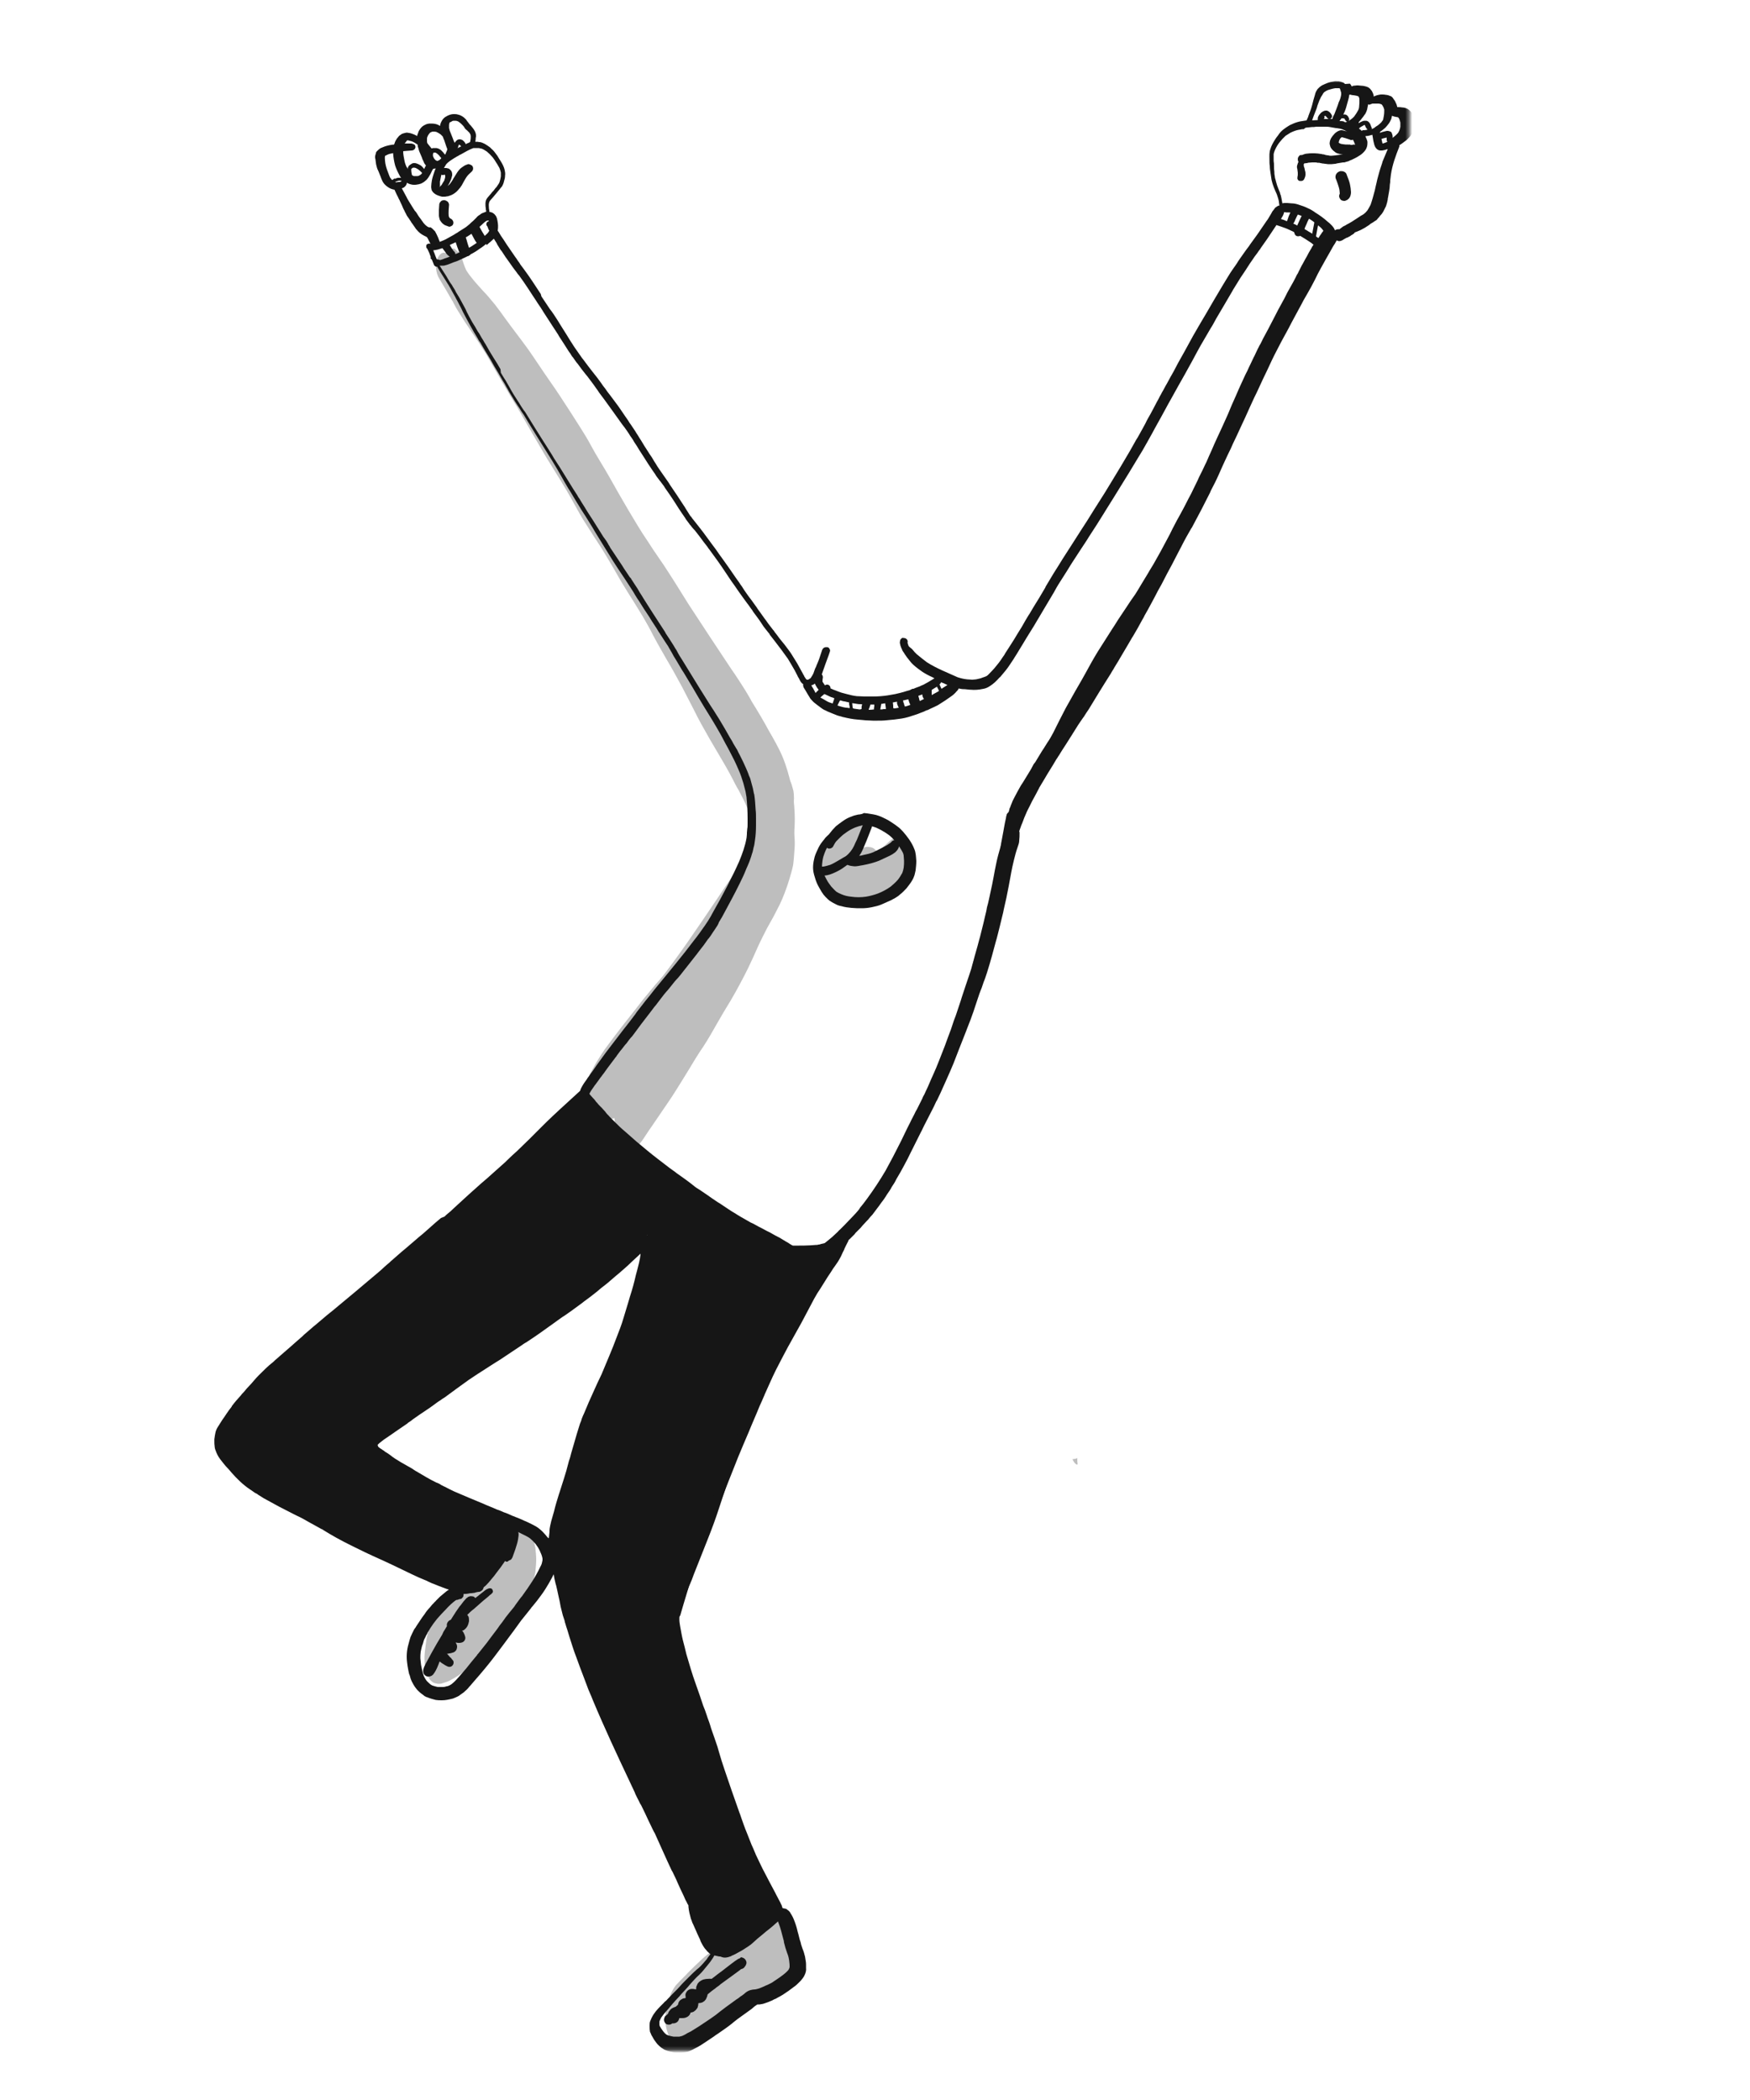 <svg version="1.1" id="Layer_1" xmlns="http://www.w3.org/2000/svg" x="0" y="0" viewBox="0 0 500 600" xml:space="preserve" enable-background="new 0 0 500 600"><style>.st0,.st1{fill-rule:evenodd;clip-rule:evenodd;fill:#bebebe}.st1{fill:#161616}</style><g id="yuhoo"><g id="Group-54" transform="translate(61 23)"><g id="Group-23" transform="translate(60 48)"><path id="Fill-1" class="st0" d="M93.6 178.9c0 .1 0 .1-.1.2.1 0 .1-.1.1-.2m.2-.6v0m.5-1.8c0 .1-.1.2-.1.3v.2c0-.2.1-.4.1-.5m1.4-15.8c-.3 2.1-.6 4.2-1.1 6.2-.5 2-.9 4-1.5 6-.5 1.7-1 3.4-1.6 5.1-1.1 2.3-2.3 4.6-3.4 7-.3.6-.6 1.3-.9 1.9-.1.3-.3.6-.4.8-.6 1.1-1.3 2.3-2 3.4-.1.2-.3.5-.4.7-.3 0-.6 0-1 .2-.7.4-1.3 1.1-1.9 1.6-.7.6-1.3 1.3-2 1.9-.9.9-1.7 1.8-2.6 2.8-1.7 1.9-3.4 3.7-5 5.6-1.9 2.2-3.8 4.3-5.7 6.5-.8 1-1.6 1.9-2.4 2.9-.7.8-1.4 1.7-2 2.5-3.4 4.3-6.8 8.6-10 13-.7 1-1.4 2.1-2 3.1-.4.6-.7 1.1-1 1.7-.2.3-.3.6-.5.9-.4.7-.8 1.4-1.1 2.1-.4.8-.6 1.7-.8 2.6-.2 1-.2 2.5 0 3.5.1.4.2.8.3 1.1-.1.8-.1 1.6 0 2.4.1.7.3 1.3.7 1.9.3.4.7.7 1.2.7.8 0 1.3-.6 1.8-1.1l.2-.2c.1 0 .1.1.2.1.2.2.5.3.8.4.5.3 1.1.6 1.7.7.5 0 .6-.1 1.2-.2.5-.2.8-.5 1.1-.9.4-.4.6-.8.9-1.3.2-.3.4-.5.5-.8 1.4-2.1 2.6-4.2 4-6.3.1 0 .1 0 .2.1.6-.1 1-.3 1.3-.8 1.4-2.2 2.8-4.3 4.2-6.5 1.4-2.3 2.8-4.6 4.3-6.8 1.8-2.8 3.6-5.5 5.5-8.2.2-.3.5-.6.7-.9.8-1.1 1.5-2.2 2.3-3.2 1.4-1.9 2.9-3.8 4.3-5.6 1.4-1.8 2.7-3.7 4.1-5.5.1-.2.3-.3.4-.5.4-.6.7-1.3.8-2 .7-1 1.3-2 2-3 .6-1.1 1.2-2.1 1.8-3.2.3-.7.7-1.3 1-2 .4-.7.8-1.4 1.1-2.1.8-1.4 1.5-2.8 2.1-4.3l1.2-3c.6-1.6 1-3.3 1.5-5 .2-1.2.2-2.5 0-3.7-.2-1-.5-2-1.1-2.9-.4-.7-1-1.1-1.8-1.1-.3 0-.6.1-.9.2v-.1c.2-1.3.5-2.6.7-3.9.2-1.3.4-2.6.5-3.8v-.9c-.1-.3-.2-.7-.5-.9-.1 0-.2-.1-.2-.1-.5.2-.7.9-.8 1.2"/><path id="Fill-3" class="st0" d="M4 2.8c-.7 1.9-.5 4.2.5 5.8 1.4 2.3 2.8 4.7 4.1 7-.1-.2-.2-.5-.4-.7.7 1.3 1.4 2.6 2.2 3.8.7 1.1 1.4 2.3 2.2 3.4 1.3 2 2.7 3.9 3.9 5.9.6 1 1.3 1.9 1.8 2.9.6 1.1 1.3 2.2 1.9 3.3 1.2 2.1 2.4 4.2 3.6 6.2 1.2 2.1 2.5 4.1 3.7 6.2 1.3 2.2 2.5 4.4 3.8 6.6 1.3 2.2 2.5 4.3 3.8 6.5L39 66c1.3 2.1 2.6 4.3 3.8 6.5 1.2 2.2 2.4 4.4 3.8 6.5 1.2 1.9 2.4 3.8 3.6 5.6 1.4 2.1 2.6 4.3 3.9 6.4 1.2 2.1 2.3 4.1 3.6 6.1 1.5 2.3 2.9 4.6 4.3 6.9 1.3 2.1 2.5 4.3 3.6 6.5 1.2 2.3 2.5 4.5 3.8 6.8 1.6 2.7 3.1 5.4 4.6 8.2 1.1 2.1 2.1 4.1 3.2 6.2 1.4 2.9 3 5.7 4.6 8.5 1.2 2.1 2.5 4.2 3.7 6.3 1.3 2.2 2.5 4.4 3.6 6.6.3.5.5 1 .8 1.4.5 1 1 1.9 1.5 2.9.7 1.4 1.3 2.9 2 4.4 1 2.2 1.9 4.5 2.7 6.8v1.7c0 .1 0 .2-.1.3-.4 1.3-.8 2.5-1.3 3.8-.5 1.5-1.2 3-1.9 4.5-.9 1.6-1.8 3.2-2.6 4.9-1.1 2-2.1 4-3.1 6.1-.8 1.6-1.5 3.2-2.3 4.9-1 1.9-2.1 3.8-3.2 5.6-1.4 2.3-2.8 4.6-4.1 6.9-1.2 2.1-2.4 4.3-3.8 6.3-1.5 2.3-3 4.5-4.5 6.8-1 1.6-2 3.2-3 4.7s-1.9 2.9-2.8 4.4c-1 1.5-2.1 2.9-3.1 4.4-1.4 1.9-3.1 3.8-3.9 6-.6 1.7-.9 3.5-.9 5.4 0 1.8.3 3.6.9 5.4.4 1.3 1.2 2.4 2.4 3.3 1 .6 2 .6 3 0 .9-.6 1.5-1.4 2.2-2.3.4-.5.8-1 1.2-1.6.7-1 1.5-2 2.2-2.9 1.5-2 2.7-4.1 4-6.1l4.2-6.6c1.4-2.2 2.9-4.3 4.3-6.4 1.5-2.3 2.8-4.6 4.1-6.9 1.2-2.1 2.5-4.3 3.8-6.4 1.7-2.9 3.3-5.9 4.8-8.9 1-2.1 2-4.2 2.9-6.3.8-1.8 1.7-3.5 2.6-5.3.3-.6.7-1.2 1-1.8 1-1.7 1.8-3.4 2.7-5.1.5-1.1 1-2.2 1.4-3.3.5-1.3.9-2.5 1.3-3.8.4-1.3.8-2.7 1.1-4.1.2-1.5.3-3 .4-4.5.1-1.2.1-2.4 0-3.6-.1-1.5-.2-3-.4-4.5-.2-1.4-.6-2.8-1-4.1-.3-1.1-.7-2.2-1.1-3.3-1.9-5.1-4.4-10-7-14.8-1.2-2.2-2.5-4.5-3.7-6.7-1.2-2.1-2.4-4-3.7-6.1-2.6-4.3-5.1-8.6-7.5-13-1.2-2.2-2.5-4.4-3.8-6.6-1.2-2.1-2.6-4.1-3.9-6.2-1.4-2.2-2.7-4.5-4-6.7l-1.8-3c-.6-1-1.3-2-2-3-1.5-2.2-2.9-4.4-4.3-6.7l-1.8-3c-.6-1-1.2-1.9-1.8-2.9-.7-1.1-1.3-2.2-2.1-3.3l-1.8-2.7c-1.2-1.9-2.6-3.8-3.8-5.7-2.6-4.2-5-8.5-7.8-12.7-.7-1.1-1.4-2.1-2.1-3.2-.6-1-1.3-1.9-1.9-2.9-1.3-2.1-2.7-4.3-4-6.4-.6-1-1.3-2.1-1.9-3.1-.6-1-1.2-2-1.9-3-1.3-2-2.6-3.9-3.9-5.9-1.2-1.9-2.4-3.7-3.7-5.5-1.3-1.8-2.6-3.5-3.9-5.2-1.4-1.8-3-3.6-4.5-5.4-1.5-1.9-3-3.8-4.4-5.8C9.2 5.2 8.1 3.6 7.1 2c-.3-.5-.7-.8-1.3-.8-.9 0-1.5 1-1.8 1.6"/><path id="Fill-5" class="st0" d="M97 150c-1 .9-1.1.9-1.6 2.2-.5 1.1-.7 2.6-.6 3.8v3.8c0 1.4.1 2.8.1 4.2 0 2.4.1 4.7.2 7.1h-.2c-1.2 0-2.2 1.1-2.7 2.2-2.7 4.2-5.5 8.3-8.3 12.5-2.8 4.2-5.7 8.4-8.6 12.6-3 4.3-6.2 8.6-9.4 12.8-3.1 4.2-6.4 8.3-9.5 12.6-.9 1.3-1.9 2.5-2.7 3.9-.6 1-1.2 1.9-1.9 2.9-.2.4-.4.7-.6 1.1-.5.9-1 1.9-1.5 2.9l-.6 1.5c-.8 2.5-1 5.3 0 7.8.3 1 .9 1.7 1.7 2.4.7.4 1.5.4 2.2 0 .7-.4 1.2-1.2 1.7-1.8.1-.2.3-.3.4-.5-.1.4-.2.9-.3 1.4-.4 2-.3 4.3.3 6.3.1 1.2.3 2.4.7 3.6.3 1 1 1.9 1.8 2.6.8.5 1.6.5 2.4 0 .5-.5 1.1-1 1.5-1.6.1-.1.2-.2.2-.4.2-.3.4-.6.6-.8.4-.5.7-1 1.1-1.6.7-1.1 1.4-2.1 2.1-3.1 1.6-2.3 3.1-4.6 4.7-6.9 1.3-1.9 2.5-3.9 3.7-5.8 1.5-2.4 3-4.9 4.5-7.4 1.1-1.9 2.2-3.9 3.2-5.8 1.3-2.4 2.6-4.8 3.9-7.1 1.2-2.3 2.5-4.5 3.7-6.8l1.5-2.7c.3-.6.7-1.3 1-1.9.8-1.5 1.7-3.1 2.3-4.7.4-1 .6-2 .7-3.1.1-.1.2-.2.3-.4.3-.4.5-.9.7-1.4.2-.4.4-.8.6-1.1.3-.5.5-1 .7-1.5.5-1.1 1-2.3 1.4-3.4.4-1.1.9-2.3 1.3-3.4.4-1.4.9-2.7 1.3-4.1.2-.6.3-1.2.5-1.8.3-1.1.7-2.2.9-3.3.3-1.2.6-2.3.8-3.5.4-2.1.8-4.2 1.1-6.4.5-2 .8-4 1.1-6l.3-2.7c.2-1.4.2-2.8 0-4.2l-.5-1.8c-.3-1-.9-1.8-1.7-2.4-.7-.5-1.5-.5-2.2 0l-.9.9c-.3-.6-.7-1-1.3-1.4-.3-.2-.7-.3-1-.3s-.7-.3-1.1 0"/><path id="Fill-7" class="st0" d="M7.4.7c-.4.6-.6 1.2-.7 1.9-.2 1.1-.1 2.3.3 3.4.1.4.3.7.4 1.1.4 1.8.9 3.5 1.4 5.3.6 1.9 1.5 3.7 2.4 5.4.4.7.9 1.5 1.3 2.2l1.5 2.1c1.1 1.4 2.1 2.9 3.1 4.4l3 4.5c1 1.5 1.9 3.1 2.9 4.7 2 3.2 3.8 6.4 5.6 9.6.3.6.6 1.1 1 1.7 1.7 3.5 3.5 6.9 5.5 10.3 1 1.6 1.9 3.2 2.9 4.9.9 1.5 1.8 3 2.6 4.5 1.8 3.2 3.5 6.4 5.2 9.6 1.8 3.3 3.7 6.6 5.6 9.9 1.8 3.2 3.7 6.3 5.5 9.5.9 1.5 1.8 3.1 2.8 4.6.9 1.5 1.9 3 2.8 4.5.9 1.6 1.8 3.1 2.7 4.7.9 1.6 1.9 3.2 2.8 4.8 1 1.7 1.9 3.3 2.9 5 .9 1.5 1.7 3.1 2.7 4.6 1.9 3.1 3.8 6.2 5.8 9.3 1 1.5 2 3 2.8 4.6.9 1.6 1.8 3.3 2.8 4.9l2.7 4.8c-.1-.2-.3-.5-.4-.7.2.5.5.9.7 1.4.4.8.7 1.6 1.1 2.4l.6 1.5 1.2 2.4c.8 1.6 1.7 3.2 2.6 4.8.6 1.1 1.2 2.1 1.7 3.2.2.4.4.8.5 1.2.1.2.2.5.2.7.2 1.1.4 2.1.5 3.2.1.6.2 1.1.2 1.7.1.6.2 1.3.3 1.9.2 1.2.6 2.3 1.3 3.3.5.8 1.2 1.2 2.1 1.3.9-.1 1.6-.5 2.1-1.3.7-1 1.1-2.1 1.3-3.3.1-.6.3-1.1.4-1.7.2-1.3.4-2.7.4-4 .1-2-.1-4.1-.3-6.2l-.3-1.8c-.3-1.3-.7-2.6-1.1-3.9l-.6-1.5c-.6-1.2-1.2-2.3-1.8-3.4.3.6.6 1.2 1 1.8-1.6-3-3.3-6-4.9-9-.9-1.8-1.7-3.6-2.7-5.3-.8-1.4-1.7-2.8-2.6-4.2l-2.7-4.2c-1-1.6-1.9-3.1-3-4.6-1-1.4-1.9-2.8-2.9-4.2-1-1.4-2-2.7-3-4.1-1.1-1.5-2.1-3.1-3.1-4.6-1-1.5-1.9-3.1-2.9-4.7-1-1.5-1.9-3.1-2.9-4.6-1-1.6-1.9-3.1-2.8-4.7-1.8-3-3.8-5.9-5.6-8.8-1-1.5-1.8-3-2.8-4.5-.9-1.5-1.9-3-2.8-4.5-1.7-3.5-3.7-6.6-5.5-9.7-1.9-3.2-3.7-6.4-5.5-9.6-.8-1.4-1.7-2.9-2.6-4.3-.9-1.5-1.9-3-2.8-4.5-1.9-3.1-3.9-6.1-5.6-9.3-.4-.8-.9-1.6-1.3-2.4-.4-.8-1-1.6-1.5-2.4-.9-1.4-1.8-2.9-2.7-4.3-2-3.1-4-6.2-6.1-9.2-1-1.4-2-2.8-3.1-4.2-.5-.6-1.1-1.3-1.6-1.9-.6-.7-1.1-1.4-1.7-2.1-.7-.8-1.4-1.6-2-2.5l-1.8-2.7c-.6-1.1-1-2.3-1.4-3.6-.4-1.4-.8-2.8-1.3-4.1-.2-.5-.5-1-1-1.3C9 .1 8.8 0 8.6 0c-.5 0-.9.3-1.2.7"/><path id="Fill-9" class="st0" d="M94.2 186c0 .2-.1.3-.1.5 0-.2 0-.4.1-.5m4.1-32.3c0 .1.1.3.1.4 0-.1 0-.3-.1-.4M86 135.1l.3.3c-.1 0-.2-.1-.3-.3m-.5-8.3c-.9.5-1.2 1.8-1.4 2.6-.1.9-.1 1.7 0 2.6.1.4.2.8.3 1.1.2.6.6 1.1 1.1 1.5l.4.4c1 1 1.9 1.9 2.8 2.9.8.9 1.6 1.9 2.4 2.8.8 1 1.7 1.9 2.6 2.8.7.8 1.3 1.6 1.8 2.5.6 1.1 1.1 2.3 1.5 3.4.5 1.2.9 2.4 1.2 3.7.6 2.2.9 4.5 1.2 6.8.1 1.7.1 3.4 0 5.1-.5 3.9-1.4 7.7-2.4 11.6-.4 1.3-.7 2.5-1.1 3.8-.5 1.5-1 3.1-1.4 4.6l-.1.1c-.5.8-.8 1.6-1 2.5-.2 1.1-.2 2.2 0 3.2.1.5.3.9.4 1.4.2.7.7 1.4 1.3 1.8.3.3.9.5 1.3.5 1.1-.2 1.2-.5 2-1.3.2-.2.4-.4.5-.7.6-.9 1-1.9 1.4-2.8.5-1.1.9-2.3 1.3-3.5.9-2.9 1.8-5.8 2.5-8.8.6-2.5 1.2-5.1 1.5-7.6.4-3 .6-6.1.4-9.2-.1-1.9-.3-3.8-.6-5.7-.2-1.2-.5-2.3-.8-3.5-.7-2.7-1.6-5.5-2.9-8.1-.6-1.2-1.3-2.5-2-3.7-.5-.9-1.1-1.8-1.8-2.6-.9-1-1.9-1.9-2.9-2.7-.7-.6-1.4-1.2-2.1-1.9-.8-.8-1.5-1.5-2.2-2.3-1.2-1.2-2.5-2.4-3.7-3.6-.2-.1-.5-.2-.7-.2-.4.3-.6.4-.8.5"/><path id="Fill-11" class="st0" d="M87.7 138s0 .1.1.1c0 0 0 .1.1.1v.1c-.1-.1-.1-.2-.2-.3m-.2-.4s.1.1 0 0c.1.1.1.1 0 0 .1.1 0 0 0 0m-.4-.8c.2.4.4.7.6 1.1 0 0 0-.1-.1-.1 0 0 0-.1-.1-.1-.1-.4-.3-.7-.4-.9M9.3 1.3c-.2.4-.4.8-.5 1.2-.1.8 0 1.5.2 2.3.3.9.5 1.9.8 2.8.3 1 .7 1.9 1.2 2.8.9 1.6 2 3 3 4.5 1.1 1.5 2.2 2.9 3.3 4.4 1.1 1.4 2 2.9 2.9 4.4 1 1.7 2.1 3.4 3.1 5 .9 1.5 2 3 2.9 4.5 2.1 3.3 4 6.6 6 9.9.9 1.5 1.9 3 2.8 4.5.9 1.6 1.9 3.1 2.8 4.7 1.9 3.3 3.9 6.5 5.7 9.8 3.5 6.7 7.3 13.3 10.8 20 1.7 3.2 3.6 6.4 5.5 9.6 1.9 3.1 3.9 6.1 5.7 9.2.9 1.6 1.9 3.1 2.8 4.7.9 1.6 1.9 3.2 2.8 4.8 1.8 3.1 3.7 6.1 5.6 9.2 1.9 3.1 3.7 6.3 5.6 9.4 1.9 3.1 3.8 6.2 5.5 9.5l-.3-.6c0 .1.1.1.1.2.1.2.2.4.3.7 0 .1.1.1.1.2l-.2-.3c.1.2.2.3.3.5.1.1.2.3.2.4.1.1.1.2.2.4 0 0 0 .1.1.1 0 .1.1.1.1.2 0-.1-.1-.1-.1-.2.1.2.3.5.4.7 1.1 2.2 2.3 4.4 3.4 6.6.7 1.5 1.4 3 2.1 4.4.8 1.7 1.6 3.5 2.1 5.3.6 2.6.9 5.3 1.2 7.9.2 2.2.4 4.5.6 6.7.2 1.3.6 2.4 1.3 3.5.5.8 1.2 1.3 2.2 1.4 1-.1 1.7-.6 2.2-1.4.3-.5.5-1 .8-1.5.5-1.4.7-2.8.7-4.2.1-1.9 0-3.8 0-5.7-.1-2.6-.2-5.2-.5-7.7 0-.4-.1-.9-.1-1.3-.2-2-.8-4-1.3-5.9-.4-1.5-1-3-1.7-4.5-.9-2.1-2-4.2-3.1-6.2-1.6-3-3.4-6-5.2-8.9-.2-.4-.4-.8-.6-1.1-.7-1.2-1.4-2.4-2.2-3.6-1-1.6-2.1-3.2-3.2-4.8-2-3-3.9-5.9-5.9-8.9-2-3.1-4.1-6.2-6.1-9.3-1.9-3-3.7-6-5.6-8.9-.9-1.4-1.8-2.8-2.8-4.2-1.1-1.6-2.2-3.2-3.2-4.8-2-2.9-3.8-6-5.6-9-1.9-3.2-3.7-6.4-5.5-9.6-1.7-3-3.6-5.9-5.2-8.9-.9-1.7-1.9-3.3-2.9-4.9-1-1.6-2-3.1-3-4.7-1.9-2.9-3.8-5.9-5.8-8.7-2.1-3-4.1-6.1-6.2-9.1-2.1-2.9-4.3-5.7-6.4-8.6-1-1.4-2-2.8-3.1-4.2-1.1-1.3-2.2-2.7-3.4-3.9-1.7-1.9-3.5-3.8-4.8-5.9-.6-1.3-1-2.6-1.4-4 .2-.7 0-1-.3-1.2-.1-.1-.3-.1-.4-.1-.3 0-.6.2-.8.4"/><path id="Fill-13" class="st0" d="M122.7 162.3c-.1 0-.2.1-.3.2l-.9.9c-.1.1-.2.2-.2.3-.5-.2-1-.2-1.5.1-.6.2-1 .8-1.4 1.2-.3.3-.6.6-.8 1-.5.6-.9 1.3-1.3 2-.5.9-1 1.9-1.5 2.9-.2.5-.5 1-.7 1.5-.4 1.2-.7 2.5-.9 3.7-.1.7-.1 1.4-.2 2.1v.6c.1.8 0 1.3.2 2 .2.6.3 1.2.5 1.8.3.7.7 1.4 1.1 2.1.4.6 1 1.2 1.5 1.7.8.7 1.9 1.1 3 1.1.5 0 .9-.1 1.3-.2.7-.2 1.4-.4 2.1-.7.1.1.2.3.3.4.4.7 1 1.1 1.9 1.2.5.1.9-.2 1.4-.3.3-.1.5-.3.7-.5.4-.3.9-.7 1.4-1 .3.2.5.2.9.3.8-.2 1.6-.4 2.3-.9.7-.6 1.4-1.2 2-1.9.5-.5.9-1.1 1.4-1.6 1.4-1.8 2.4-3.8 2.8-6 .3-1.3.3-2.6 0-3.9-.2-.9-.5-2.1-1.1-2.8-.4-.5-1.1-1.2-1.8-1.1-.7 0-1.1.3-1.6.7-.4.4-.8.7-1.2 1.1-.8.7-1.7 1.5-2.5 2.2 0-.1-.1-.1-.1-.2-.6-.8-1.1-1.2-2.2-1.3-.3-.1-.6 0-.9 0-.5.1-.9.2-1.3.3-.4.1-.8.2-1.2.4.5-.7 1-1.4 1.3-2.2.6-1.6.7-3.7 0-5.3-.2-.7-.6-1.2-1.2-1.6-.2-.2-.5-.2-.7-.2-.1-.4-.3-.3-.6-.1"/><path id="Fill-15" class="st0" d="M133.3 182.4c-.1 0-.1 0 0 0-.1 0-.1 0 0 0m-10.1-18c-1.2.5-2.2 1.4-3 2.4-.8.9-1.6 2-2.2 3-.7 1.2-1.4 2.5-1.8 3.9-.3.8-.5 1.7-.6 2.5-.1.6-.2 1.3-.2 1.9v.6c0 .6 0 1.1.1 1.7.1.9.5 1.6.9 2.4l.3.3c.3.3.5.5.8.7.4.3 1 .4 1.5.6.5.1 1 .1 1.5.1.5.5 1.1.8 1.8.4h.1l.1-.1c.1-.1.3-.1.4-.2.1-.1.3-.1.5-.2l.6-.3c.5-.2.9-.4 1.4-.6.7-.3 1.4-.6 2.2-.9.2-.1.4-.2.7-.3.3.7.7 1.2 1.3 1.7l.9.3c.3 0 .6-.1.9-.3.5-.3 1-.6 1.4-.9.4-.3.8-.5 1.2-.8.3-.1.9-.8.9-.8.5-.8.9-1.7 1-2.6.1-.6.2-1.2.1-1.7 0-1.1-.2-2.2-.6-3.2l-.6-1.2c-.3-.5-.8-.9-1.4-1-.2-.1-.5-.2-.8-.3-1.2.3-2.4.9-3.5 1.5l-2.7 1.2c-.8.3-1.6.7-2.3 1.1-.5.2-.9.5-1.4.7-.3.1-.5.3-.8.4-.2.1-.4.2-.6.4-.2.2-.4.3-.6.5-.5.1-1 .1-1.6.1 0-.2.1-.4.1-.7.2-.7.5-1.3.8-2 .7-1.3 1.6-2.6 2.7-3.7.5-.5 1.1-.9 1.7-1.1.4-.3.6-.6.7-1 .3-.8.4-1.8.2-2.6-.1-.5-.3-1-.5-1.4l-.4-.4c-.2-.1-.3-.1-.5-.1-.4-.2-.5-.1-.7 0"/><path id="Fill-17" class="st0" d="M186.6 345.7c-.4.1-.8.2-1.2.2.3.6.7 1.4 1.4 1.6 0-.1 0-.1.1-.2 0-.3-.1-.5-.1-.8v-1c-.1.2-.1.2-.2.2"/><path id="Fill-19" class="st0" d="M25 363.9c0-.1 0-.1 0 0 0-.1 0-.1 0 0M9.1 393.1c0 .4-.1.8-.1 1.3 0 1.1.1 2.1.5 3.1-.5.5-1.1.9-1.7 1.4-.9.7-1.9 1.3-3 1.8.1-.6.2-1.3.3-1.9.2-.7.5-1.3.8-2 .2-.4.4-.7.7-1.1.1-.2.3-.4.5-.5.3-.3.6-.7 1-1 .3-.4.7-.8 1-1.1m16.4-29.4c-.3.1-.5.2-.5.2-.6.3-1.1.9-1.5 1.4-.5.6-.9 1.3-1.3 1.9-.3.6-.7 1.1-1 1.7-.7 1.2-1.4 2.4-2.2 3.7-.6 1.1-1.2 2.1-1.8 3.2l-3 5.7c-.7.4-1.3.9-1.9 1.3-1.7 1.2-3.3 2.5-4.9 3.9-.5.4-1.1.9-1.6 1.3-.7.6-1.5 1.2-2.1 2-.6.8-1.1 1.8-1.5 2.8-.5 1.1-.8 2.3-1.1 3.4-.2.7-.3 1.5-.4 2.2-.2 1.7-.5 3.4-.4 5 0 1.4.2 2.7.7 4 .2.4.5 1 .7 1.3.2.4.6.6.9.9.2.2.9.4 1.1.4.3.1.5.1.8.1.6 0 1.3-.3 1.9-.5.4-.1.8-.3 1.2-.5.8-.4 1.6-.9 2.4-1.4 1.8-1.2 3.3-2.6 4.9-4 .9-.9 1.9-1.8 2.8-2.7.6-.6 1.2-1.1 1.7-1.7.5-.4 1-.9 1.4-1.4 1.2-1.4 2.5-2.8 3.5-4.3.5-.7 1-1.5 1.4-2.3.2-.3.3-.6.5-.9l1.2-1.8c.5-.7.9-1.5 1.4-2.3.7-1.2 1.3-2.3 1.8-3.5.6-1.2.9-2.5 1.2-3.8.1-.4.2-.9.2-1.3.1-1 .2-2.1.2-3.1s-.1-2-.2-2.9c0-.4-.1-.8-.2-1.2-.3-1.7-.9-3.4-1.9-4.8-.4-.5-1-1-1.5-1.5-.2-.2-.4-.3-.5-.5-.4-.3-.9-.3-1.3-.4h-.1c-.4.2-.7.3-1 .4"/><path id="Fill-21" class="st0" d="M98.2 472.3c-.5 0-1 .2-1.4.5l-.2.2c-.4.3-.9.8-1.3 1.3-.1.1-.2.3-.3.4-.1.2-.3.4-.4.6-.3.4-.6.8-.8 1.2-.7 1.1-1.5 2.3-2 3.6 0 .1-.1.2-.1.3l-1.2.6c-1.7.8-3.2 1.8-4.8 2.9-1.4.9-2.6 2-3.9 3-1 .8-1.9 1.5-2.8 2.4-1.2 1.1-2.3 2.2-3.4 3.3-1 1.1-2.1 2.1-3.1 3.2-.8.8-1.3 1.8-1.8 2.8-.3.7-.6 1.5-.8 2.3-.3.8-.5 1.7-.6 2.6-.1.7-.2 1.5-.2 2.3 0 1.6.2 2.6.7 4.1.2.7.6 1.3 1 1.9.3.4.7.7 1.1 1.1.4.1.8.3 1.2.4.1 0 .2.1.4.1.7.1 1.5-.3 2.1-.5.4-.1.8-.3 1.3-.5.9-.4 1.7-.8 2.5-1.3 1.6-.9 3.2-1.9 4.6-3.1 1.5-1.2 2.9-2.6 4.3-3.9 1.2-1.1 2.3-2.3 3.3-3.5.5-.6 1.1-1.2 1.6-1.9.3.6.8 1.1 1.3 1.5.4.3 1 .4 1.3.5.2 0 .4.1.6.1.3 0 .6-.1.9-.1.6-.1 1.1-.2 1.7-.4.8-.2 1.6-.4 2.3-.8.9-.4 1.7-1.3 2.3-1.9.1-.1.2-.2.3-.4.4-.5.8-1.5 1-1.8.4-.9.6-1.9.8-2.8 0-.2.1-.4.1-.5.1-.9.2-1.8.2-2.7 0-.9-.2-2.3-.2-2.8-.2-1.8-.7-3.6-1.3-5.3-.4-1.2-.9-2.4-1.5-3.5-.5-1-1.1-2.2-1.8-3.1l-1.2-1.2c-.4-.3-.9-.4-1.5-.5h-.3v-.7"/></g><g id="Group-53"><path id="Fill-24" class="st1" d="M321.8 31.9c0 .1 0 .1 0 0zm-.2-.9v0zm.1-5c-.4.1-.7.4-.9.7-.2.3-.3.8-.2 1.2.2.5.4 1 .6 1.6.2.6.4 1.2.5 1.8 0 .3.1.7.1 1-.1.2-.2.5-.2.7 0 .4.2.7.4 1 .3.3.7.4 1.1.4.1 0 .3 0 .4-.1.3-.1.5-.2.7-.4.6-.5.8-1.3.8-2 0-.4-.1-.7-.1-1.1-.1-.6-.2-1.3-.4-1.9-.2-.7-.5-1.3-.7-1.9-.1-.4-.3-.7-.7-.9-.2-.1-.5-.2-.8-.2-.4 0-.5 0-.6.1z"/><path id="Fill-26" class="st1" d="M64.9 34.6c-.3.3-.4.6-.4.9 0 .5-.1 1-.1 1.5v1.5c0 .4.1.7.2 1.1 0 .2.2.4.3.6.1.1.2.3.3.4l.3.3c.1.1.3.2.4.3.1.1.2.1.4.2.3.1.5.2.8.3.2.1.4.1.6 0 .3-.1.6-.3.7-.5.3-.6.1-1.2-.4-1.6-.1-.1-.2-.1-.4-.2l-.2-.2c0-.1-.1-.1-.1-.2s0-.1-.1-.2c-.1-1.1 0-2.2.1-3.3 0-.3-.2-.7-.4-.9-.3-.2-.6-.4-1-.4s-.8.1-1 .4"/><path id="Fill-28" class="st1" d="M185.6 212.8l.6.3c.1 0 .1.1.2.2.1.2.2.3.4.5.2.3.5.4.8.2.3-.2.4-.5.2-.8 0-.1-.1-.1-.1-.2.6.1 1.1.3 1.7.5.6.3 1.3.6 1.9 1 .6.3 1.1.7 1.7 1.1.4.3.7.6 1.1 1 .3.4.7.7 1 1.1.7 1 1.4 2 1.9 3 .1.3.2.6.2.9 0 .4.1.9.1 1.3 0 .7 0 1.3-.1 2-.1.5-.2 1-.4 1.5-.4.7-.8 1.4-1.3 2-.6.7-1.3 1.3-2 1.9-1.1.8-2.4 1.5-3.7 2-1.1.4-2.2.7-3.4.9-1.4.2-2.8.2-4.2 0-1-.1-1.9-.3-2.8-.7-.5-.2-.9-.4-1.4-.7-.5-.4-1-1-1.5-1.5-.4-.5-.7-1-1-1.4-.3-.5-.6-1.1-.9-1.7-.3-.7-.5-1.4-.7-2.1-.1-.7 0-1.5.1-2.2.1-.6.2-1.1.4-1.6.1-.4.3-.8.5-1.3.1-.3.3-.6.4-.8l.1.1c.3.2.6.2.9.1.3-.1.6-.3.7-.5.3-.5.5-1 .9-1.5l1.2-1.2c.5-.5 1-.9 1.6-1.3.8-.6 1.7-1.1 2.7-1.5.6-.2 1.1-.4 1.7-.5.1-.1.3-.1.5-.1m-1-3.1c-.4 0-.7.1-1.1.2-.5.1-1 .3-1.5.5-.8.3-1.5.7-2.2 1.2-.7.5-1.4 1-2 1.5-.7.7-1.3 1.4-1.9 2.2-.1.1-.1.2-.2.2-.4.4-.9.8-1.2 1.3-.6.7-1.2 1.5-1.6 2.3-.2.4-.4.9-.6 1.3-.1.2-.2.5-.3.7-.2.5-.3.9-.4 1.4-.2.8-.3 1.6-.3 2.4 0 .9.2 1.8.5 2.7.3 1.1.7 2.1 1.3 3.1.2.4.5.8.7 1.2.3.5.7 1 1.1 1.4l.6.6c.3.3.7.6 1.1.8.3.2.7.4 1.1.6.5.3 1.1.5 1.7.6 1 .3 1.9.4 2.9.5 1 .1 1.9.1 2.9.1s1.9-.1 2.9-.3c.9-.2 1.9-.4 2.8-.8l2.7-1.2c.4-.2.7-.4 1.1-.6.5-.3 1-.6 1.4-1 .7-.5 1.3-1.2 1.9-1.8.6-.8 1.2-1.5 1.7-2.4l.3-.6c.1-.3.2-.5.3-.8.1-.4.2-.9.3-1.3.1-.9.2-1.8.2-2.7-.1-1.2-.1-2.4-.6-3.5-.7-1.8-1.9-3.4-3.2-4.9-.5-.5-.9-1-1.5-1.4-.4-.3-.9-.7-1.4-1-.5-.3-.9-.6-1.4-.9-.3-.1-.5-.3-.8-.4-.6-.3-1.2-.6-1.8-.8-1-.4-2.2-.5-3.3-.7-.3 0-.7-.1-1-.1-.4.3-.8.3-1.2.4"/><path id="Fill-30" class="st1" d="M186.2 211.7c-.3.2-.5.5-.6.8-.5 1.2-.9 2.3-1.4 3.5-.2.6-.5 1.2-.8 1.8-.1.3-.3.6-.4.9-.3.6-.6 1.1-1 1.6s-.9 1-1.4 1.4c-.4.3-.5.9-.4 1.3.3 1.2 1.7 1.4 2.7 1.5.9.1 1.8-.2 2.6-.3 1.6-.3 3.2-.7 4.7-1.3 1-.5 2-.9 3-1.4.6-.3 1.1-.6 1.6-1 .3-.3.6-.6.8-1 .2-.3.2-.6.4-.9.1-.2.1-.4 0-.7-.1-.3-.3-.6-.6-.7-.5-.3-1.2-.2-1.6.2-.2.3-.5.5-.8.7-.7.5-1.4.8-2.1 1.2l-2.4 1.2c-1 .4-1.9.6-2.9.8-.3.1-.7.2-1 .2h-.1c.6-.8 1-1.7 1.4-2.7.8-1.8 1.5-3.7 2.2-5.5.1-.3 0-.7-.1-1-.2-.3-.5-.5-.8-.6h-.4c-.1-.2-.4-.1-.6 0"/><path id="Fill-32" class="st1" d="M181.4 221.4c-.7.2-1.3.5-1.9.9-1.1.6-2.1 1.3-3.3 1.8-.7.2-1.3.4-2 .5h-.3c-.8 0-1.4.6-1.4 1.3 0 .7.6 1.3 1.4 1.3 1 0 2-.2 2.9-.6 1-.4 2-.9 2.9-1.5l2.1-1.5c.2-.1.3-.2.5-.3.4-.3.7-.8.5-1.3-.1-.5-.6-.8-1.1-.8-.1.2-.2.2-.3.2"/><path id="Fill-34" class="st1" d="M78 431.1c-.3.2-.6.4-.8.6-.5.4-1 .8-1.4 1.1-.3.3-.7.5-1 .8-.2-.3-.5-.5-.8-.5-.3 0-.5-.1-.8 0-.2.1-.4.1-.5.2l-.1.1c-.1.1-.2.1-.3.2l-.1.1c-.3.3-.5.6-.8.9-.4.5-.7 1-1.1 1.4-.7 1-1.4 2-2 3-.2.3-.3.5-.5.8-.4.1-.7.4-.9.7-.2.3-.3.7-.2 1.1-.2.3-.4.7-.6 1-.3.4-.5.8-.7 1.3 0 .1-.1.1-.1.2-1 1.6-1.9 3.2-2.8 4.8l-1.8 3.3c-.2.3-.3.7-.5 1-.1.2-.1.4-.2.6-.1.2-.1.5-.1.7 0 .6.3 1.1.9 1.4.1 0 .2.1.3.1h.5c.2 0 .5-.1.7-.2.1-.1.3-.2.4-.3.3-.4.6-.8.8-1.2.3-.6.6-1.2.8-1.8.1-.3.2-.5.3-.8.3.2.6.5 1 .7.4.3.8.5 1.2.7.4.2.8.2 1.2 0 .3-.2.6-.6.6-1 0-.3 0-.5-.2-.7-.1-.2-.3-.3-.4-.5-.1-.2-.3-.3-.4-.4-.2-.2-.4-.5-.6-.7l-.3-.3c.2 0 .4 0 .6-.1.2 0 .4 0 .6-.1.1 0 .2 0 .3-.1.2 0 .4-.1.6-.2.3-.2.6-.5.7-.9 0-.2.1-.3.1-.5s0-.4-.1-.7l-.3-.6h.2c.2.1.5.1.7.1.3 0 .5 0 .8-.1.8-.2 1.2-1 1-1.7-.1-.3-.2-.7-.4-1-.1-.3-.3-.5-.5-.7h.1c.2 0 .5-.2.6-.3.4-.3.7-.7.9-1.1.2-.4.3-.8.4-1.3 0-.4 0-.8-.1-1.2-.1-.2-.2-.4-.4-.6.6-.6 1.2-1.2 1.9-1.7.9-.8 1.7-1.5 2.6-2.3.7-.6 1.4-1.1 2-1.7.2-.1.3-.2.4-.3 0 0 0-.1.1-.1.2-.2.2-.2.3-.4.1-.2 0-.5-.1-.7-.1-.2-.3-.4-.6-.4h-.3c-.2 0-.5.2-.8.3"/><path id="Fill-36" class="st1" d="M149.9 536.7l-.9.6c-.1.1-.3.2-.4.3-.3.2-.5.4-.8.6-.4.3-.9.7-1.3 1-1.1.9-2.3 1.7-3.4 2.6-.3.2-.5.4-.8.6-.4-.1-.8 0-1.2 0-.4 0-.8.1-1.2.2-.5.2-.8.4-1.2.7-.1.2-.3.3-.4.5-.1.2-.2.5-.3.7-.1.2-.1.5-.1.7v.1l-.1.1c-.4-.1-1-.2-1.5-.1s-1 .5-1.2.9c-.3.4-.3.9-.2 1.4v.2l-.1.1c-.3 0-.8.1-1 .3-.5.2-.9.7-1 1.2 0 .1-.1.3-.1.4-.2.2-.5.4-.7.6h-.1c-.2.1-.5.2-.7.3-.4.2-.7.5-.9.8-.2.2-.3.4-.4.7 0 .1 0 .1-.1.2l-.3.3c-.2.2-.5.3-.6.6-.1.3-.2.5-.2.8 0 .4.2.7.4 1 .4.4 1.2.5 1.7.2.1-.1.2-.1.3-.2.9.1 1.7-.4 1.9-1.2 0-.1.1-.2.1-.3h.9c1 0 2-.5 2.3-1.5v-.1c.3 0 .7-.1 1-.3.1-.1.2-.2.4-.3.1-.2.3-.3.4-.5 0 0 0-.1.1-.1.1-.2.2-.4.2-.6.1-.2.1-.3.1-.5 0-.1 0-.3.1-.4h.2c.3 0 .6-.1.9-.2.2-.1.4-.3.6-.4.1-.2.3-.3.4-.5.1-.2.2-.5.3-.7.1-.2.1-.5.2-.7.4-.3.7-.6 1.1-.9.3-.2.5-.4.8-.6.2-.1.3-.2.5-.4.4-.3.9-.6 1.3-1l3.3-2.4c.5-.4 1-.7 1.5-1.1.3-.2.5-.4.8-.6.1-.1.2-.2.3-.2.4-.1.8-.3 1-.7.2-.2.3-.4.4-.7.2-.5 0-1.1-.4-1.5-.2-.2-.4-.3-.7-.4-.1 0-.3-.1-.4-.1-.2.3-.5.4-.8.5"/><g id="Group-40"><defs><filter id="Adobe_OpacityMaskFilter" filterUnits="userSpaceOnUse" x="0" y=".1" width="341.8" height="562.9"><feColorMatrix values="1 0 0 0 0 0 1 0 0 0 0 0 1 0 0 0 0 0 1 0"/></filter></defs><mask maskUnits="userSpaceOnUse" x="0" y=".1" width="341.8" height="562.9" id="mask-2_1_"><g filter="url(#Adobe_OpacityMaskFilter)"><path id="path-1_1_" fill-rule="evenodd" clip-rule="evenodd" fill="#fff" d="M0 .1h341.8V563H0z"/></g></mask><path id="Fill-38" d="M146.4 536.3c.2 0 .4-.1.6-.1l.9-.3.1-.1c.8-.3 1.5-.7 2.2-1.1.8-.4 1.7-1 2.6-1.6.6-.4 1-.7 1.4-1.1.3-.3.7-.6 1-.9l.1-.1c.6-.5 1.1-.9 1.7-1.4.2-.2.5-.4.7-.6.8-.6 1.5-1.2 2.1-1.7.3-.3.6-.5.9-.8l.1-.1c.2-.1.3-.3.5-.4 0 .1.1.2.1.3.6 1.5 1 3.2 1.4 4.7.1.3.2.7.2 1 .1.5.3 1 .4 1.5.1.4.3.8.4 1.2l.1.3c.3.7.5 1.5.6 2.4.1.6.1 1.1.1 1.6 0 .1-.1.3-.1.4-.1.1-.1.2-.2.4-.5.6-1.2 1.2-1.9 1.7-.9.7-1.9 1.3-2.9 2l-1.2.6c-.2.1-.3.1-.5.2-.6.3-1.1.5-1.6.7-.5.2-.9.3-1.4.4h-.1c-.4 0-.9.1-1.3.2-.7.2-1.3.6-1.8 1.1-.3.2-.6.5-1 .7-.4.3-.7.6-1.1.8-2.1 1.5-4.3 3.1-6 4.5-.8.6-1.6 1.1-2.3 1.6l-.9.6c-.5.3-1 .7-1.5 1l-2.4 1.5-1.2.6-.1.1-.2.1c-.3.2-.6.3-1 .5-.3.1-.5.1-.8.2H131.4c-.5-.1-1-.2-1.6-.4-.1-.1-.3-.1-.4-.2-.3-.2-.6-.5-.9-.9-.4-.5-.7-1-1-1.5 0-.1-.1-.3-.1-.4v-.8c0-.2.1-.4.2-.6.2-.4.3-.7.5-.9.2-.3.4-.5.6-.8.4-.5.9-1 1.3-1.5.3-.4.7-.8 1-1.2.7-.8 1.4-1.6 2.1-2.3l.5-.6c.4-.4.8-.9 1.2-1.3.5-.5 1-1.1 1.4-1.6.9-1 1.7-1.9 2.6-2.7l.1-.1c.4-.4.8-.8 1.1-1.2.5-.6 1-1.2 1.4-1.7.4-.5.8-1 1.1-1.5.2-.3.4-.6.6-1 .5.1.9.2 1.4.3h.3c.9.4 1.3.3 1.6.3zM84.8 422.7c.3-.1.4-.4.6-.7.4-1.2.8-2.1 1.1-3.2.3-.9.5-1.7.6-2.6.1-.5.1-1 0-1.5l.3.2.6.3c.8.4 1.7.8 2.4 1.3.5.4 1 .9 1.6 1.6.3.4.5.7.7 1 .2.4.5.8.7 1.4.3.6.5 1.2.6 1.8v.5c-.1.3-.1.6-.2.9-.1.3-.2.6-.4.9-1.4 3-3.2 5.6-5 8.1l-.2.3c-.4.4-.7.9-1.1 1.4l-.8 1.1-.4.6c-.3.4-.6.7-.9 1.1-.2.2-.3.4-.5.6-.4.5-.7.9-1.1 1.4l-.2.3c-.5.7-1 1.4-1.5 2-.3.5-.7 1-1 1.4-.8 1-1.7 2.3-2.7 3.6l-2.4 3-.2.2-.1.2c-1 1.2-2.1 2.5-3.1 3.8-.7.8-1.3 1.5-1.9 2.2-.6.7-1.4 1.6-2.3 2.3-.3.2-.5.3-.7.4-.2.1-.5.2-.7.2-.3.1-.7.2-1 .2h-1.5c-.5-.1-.9-.2-1.5-.4-.3-.1-.5-.3-.7-.4-.4-.4-.8-.7-1.1-1.1-.3-.4-.5-.8-.7-1.2-.4-1.1-.6-2.2-.8-3.2-.1-.6-.1-1.2-.2-1.9 0-.6 0-1.2.1-1.9.1-.6.3-1.2.4-1.7l.1-.2c.2-.5.3-1.1.5-1.6.2-.4.4-.7.5-1 0-.1.1-.2.1-.2.1-.2.2-.3.3-.5v-.1l.9-1.5c.5-.8 1.1-1.6 1.9-2.6.8-.9 1.6-1.8 2.6-2.8.9-1 1.8-1.8 2.6-2.4.1-.1.2-.1.4-.2h.2c.1 0 .3-.1.5-.2.4 0 .7-.1.9-.4.2-.2.3-.3.3-.6.1-.2.1-.4 0-.5h.5c.5 0 1-.1 1.5-.2h.3c.3 0 .5-.1.8-.1.1 0 .2 0 .3-.1.4-.1.8-.2 1.2-.2.3-.1.5-.2.7-.4.3-.2.4-.6.5-.9.3-.2.6-.5.8-.7.5-.5 1-1.1 1.4-1.6.6-.7 1.1-1.3 1.5-1.9.8-1 1.6-2.1 2.2-3 .1-.1.1-.2.2-.3.1.1.3.2.4.2h.3c.4-.4.6-.4.8-.5zm10.6-6.5c-.7-.9-1.8-2.2-3.3-3.1-.9-.5-1.9-1-2.8-1.4l-.5-.2c-1-.5-2.1-.9-3.1-1.3-.3-.1-.5-.2-.7-.3-.7-.3-1.3-.6-2-.8-.7-.3-1.3-.6-2-.8-1.3-.6-2.7-1.1-4-1.7-2.7-1.1-5.5-2.3-8.3-3.5-.7-.3-1.4-.7-2.2-1.1-.3-.2-.7-.3-1-.5-.2-.1-.5-.2-.7-.4-.4-.2-.7-.4-1.1-.5-1-.5-2-1-3-1.6-.7-.4-1.5-.9-2.2-1.3-.5-.3-1.1-.6-1.6-1-.5-.3-1-.6-1.4-.8l-2.1-1.2c-1-.6-2-1.2-3.1-2.1l-.9-.6c-.2-.1-.4-.2-.6-.4l-.1-.1c-.4-.2-.7-.5-1.1-.7-.2-.2-.4-.3-.5-.4 0-.1-.1-.1-.1-.2s-.1-.2-.1-.3v-.1c.3-.3.6-.6.9-.8.3-.2.6-.5.9-.7.7-.5 1.5-1 2.2-1.5.3-.2.7-.5 1-.7 1.2-.8 2.3-1.6 3.5-2.4l.2-.2c.5-.3.9-.6 1.4-1 .7-.5 1.3-.9 2-1.4 1.3-.9 2.6-1.7 3.8-2.6.7-.5 1.3-1 2-1.4.4-.3.8-.6 1.2-.8 1.1-.8 2.2-1.6 3.4-2.5 1.4-1 2.5-1.8 3.6-2.6 1.1-.7 2.2-1.5 3.2-2.1l.3-.2c.9-.6 1.9-1.2 2.8-1.8l1.1-.7c.5-.3 1.1-.7 1.6-1l1.8-1.2c1.3-.9 2.6-1.7 3.9-2.6.6-.4 1.1-.8 1.7-1.1l1.8-1.2c2.1-1.4 4.1-2.9 6.1-4.3l1.1-.8c.6-.4 1.2-.9 1.9-1.3.7-.5 1.3-.9 2-1.4 1-.7 2-1.5 3-2.2l.5-.4c1.5-1.1 2.7-2 3.8-2.9.2-.2.5-.4.7-.6.8-.7 1.7-1.3 2.5-2 1.4-1.2 2.4-2.1 3.4-2.9 1-.9 2.1-1.8 3-2.7l.2-.2c.4-.4.9-.8 1.3-1.2.4-.4.9-.8 1.3-1.2v.3c-.2 1.6-.6 3.1-1 4.6-.1.4-.2.7-.3 1.1-.5 2.2-1.1 4.4-1.7 6.2-.2.6-.3 1.1-.5 1.7-.1.3-.2.7-.3 1-.3 1.1-.7 2.2-1 3.3-.6 2.1-1.4 4.1-2.1 5.9-1.1 3-2.5 6.2-4.2 10.3-.8 1.6-1.6 3.4-2.5 5.4-.8 1.7-1.6 3.6-2.6 6l-.2.4c-.1.3-.3.7-.4 1 0 .1-.1.2-.1.4-.1.3-.3.7-.4 1-.3.9-.6 1.9-.9 2.9-.5 1.7-1 3.5-1.6 5.5-.2.8-.4 1.6-.7 2.4l-.1.4c-.3 1-.5 2-.8 2.9-.3 1.1-.7 2.2-1 3.2-.2.7-.5 1.5-.7 2.2l-.2.6c-.5 1.6-1 3.2-1.4 4.9l-.2.7-.6 2.1c-.1.5-.2.9-.3 1.3-.1.5-.2 1-.2 1.5v.3c-.1.6-.1 1.2-.2 1.8-.2-.1-.3-.2-.4-.3zm74.3-81.5h-.1.1zm-45.7-4.9l-.2.2c0-.1.1-.1.2-.2zm63.2-150c0-.2.1-.4.2-.6 0-.1.1-.2.1-.3.1-.2.1-.4.2-.6h1.1v.4c0 .2-.1.5-.1.7v.3c-.6.1-1.1.1-1.5.1zm3.3-.1c0-.2.1-.3.1-.5.1-.4.1-.7.2-1.1.2 0 .4 0 .6-.1.2 0 .4 0 .5-.1 0 .2.1.5.1.7 0 .2.1.5.1.7V179.6h-.7c-.2.1-.6.1-.9.1zm-5.9 0l-.7-.1-.7-.1c-.2 0-.4-.1-.5-.1 0-.1 0-.2-.1-.3 0-.4-.1-.7-.1-1.1v-.1c.5.1.9.1 1.3.2.5.1 1 .1 1.5.1v.1c-.1.4-.2.8-.1 1.2-.3.2-.4.2-.6.2zm9.6-.6v-.5c0-.3-.1-.6-.1-.9.4-.1.7-.1 1.1-.2h.1V177.8c0 .2 0 .4.1.5.1.3.2.6.4.9-.5.1-1 .2-1.5.2 0-.1-.1-.2-.1-.3zm-13.3.1h-.2c-.6-.1-1.1-.2-1.7-.4-.2-.1-.4-.1-.7-.2 0-.1.1-.2.1-.3l.1-.2.2-.4.2-.4.1-.1.1-.1c.4.1.8.3 1.2.3.4.1.8.2 1.3.3V178c0 .2 0 .4.1.6 0 .2.1.4.1.7-.5 0-.7-.1-.9-.1zm16.5-.7c-.1-.1-.1-.3-.1-.4 0-.1 0-.1-.1-.2 0-.1 0-.1-.1-.2v-.2c0-.1-.1-.2-.1-.4h.2c.4-.1.8-.2 1.3-.3l.3.9c.1.2.2.5.3.7l-.9.3c-.1 0-.2.1-.4.1-.1 0-.2.1-.3.1 0-.3 0-.3-.1-.4zm4.2-1.9l-.2-.7v-.1c.4-.1.8-.3 1.1-.4 0 .2.1.4.1.6.1.2.2.5.4.7l-1.2.6c-.1-.3-.2-.5-.2-.7zm-26.6.6c-.5-.3-1-.6-1.6-.9l.1-.1c.2-.2.5-.5.8-.7l.1-.1.1-.1c.1 0 .2.1.3.1l.2.1c.5.2 1 .5 1.5.7h.1c.3.1.5.2.8.3-.1.1-.1.3-.1.4l-.1.2-.3.9c-.6-.2-1.3-.4-1.9-.8zm30.2-2v-1.1c.2-.1.4-.2.5-.3.3-.2.7-.4 1-.6l.6 1.2c-.4.3-.9.5-1.4.8-.2.1-.4.2-.6.4-.1-.1-.1-.3-.1-.4zm-33.6-1c-.1-.1-.1-.2-.2-.4-.2-.3-.4-.6-.6-1 .1 0 .2-.1.4-.1.2-.1.4-.2.6-.4l.3.6c.2.4.5.8.8 1.2l-.2.2-.2.2-.5.5c-.1-.3-.3-.6-.4-.8zm35.9-1.5l-.1-.1c.1-.1.3-.3.4-.5 0-.1.1-.1.1-.2.1.1.2.1.4.2.1 0 .2.1.3.1.4.2.8.4 1.1.5-.1.1-.2.1-.3.2-.5.3-.9.6-1.4.9-.1-.2-.3-.6-.5-1.1zM63.1 49.3l-.1-.2-.2-.6c.4 0 .8-.1 1.3-.2.4-.1.9-.3 1.3-.4.2.3.4.5.6.8.1.1.2.3.3.4 0 .1.1.1.1.2.4.5.7.8 1.1 1-.2.1-.4.2-.7.3l-.9.3-.2.1-.9.3c-.2 0-.3-.1-.5-.1-.1-.1-.2-.1-.3-.1h-.2c-.3-.7-.5-1.2-.7-1.8zm5.7-.4l-.2-.2c-.2-.2-.3-.5-.5-.7-.1-.2-.2-.3-.3-.5l-.3-.5.2-.1.2-.1c.3-.1.6-.3.9-.4.1-.1.3-.1.4-.2.2.5.3 1 .5 1.5.2.4.3 1 .6 1.4-.4.2-.9.4-1.2.5 0-.2-.1-.5-.3-.7zm3.5-3.4l-.2-.6v-.1c.4-.2.7-.4 1-.6.2-.1.4-.3.6-.4.2.4.5.9.7 1.3l.1.2c.2.4.4.7.7 1.1l-.9.6c-.4.3-.8.5-1.3.8-.3-.8-.5-1.6-.7-2.3zM218.9 174c.4-.1.7-.1 1.1-.2 1.1-.2 1.9-.8 2.7-1.4.4-.3.7-.6 1.1-1l.2-.2c.3-.3.5-.6.8-.8l1.5-1.8c.5-.6.9-1.2 1.3-1.8.1-.1.1-.2.2-.3.1-.2.3-.4.4-.6l.4-.6.3-.5c.8-1.2 1.5-2.5 2.4-3.9l.9-1.5c.4-.7.9-1.4 1.3-2.1.6-.9 1.1-1.8 1.7-2.8l.6-1c.4-.7.9-1.5 1.3-2.2 1-1.7 2.1-3.5 3.1-5.2l.1-.2c.7-1.3 1.5-2.6 2.3-3.8 1-1.6 1.8-2.8 2.5-4 .9-1.4 1.9-2.9 2.8-4.3.7-1.1 1.5-2.2 2.2-3.4 1.5-2.3 3-4.6 4.4-6.9l.3-.5c1.6-2.5 3.1-5 4.6-7.4.7-1.1 1.4-2.3 2.1-3.4 1-1.6 1.9-3.2 2.9-4.8.7-1.1 1.4-2.3 2-3.4l.4-.7 1.5-2.7.7-1.3c1.3-2.3 2.6-4.7 3.9-7.1l.4-.7c.8-1.5 1.7-3 2.5-4.5.6-1 1.1-2 1.7-3 .4-.7.7-1.3 1.1-2 1.2-2.1 2.3-4.3 3.5-6.4.9-1.6 1.9-3.2 2.8-4.8.6-.9 1.1-1.9 1.6-2.8 1.7-2.9 3.2-5.4 4.7-8l.1-.2c.7-1.1 1.4-2.3 2.1-3.4.9-1.3 1.8-2.7 2.7-4.1.3-.4.6-.9.9-1.3.1-.2.3-.4.4-.6l.9-1.2.4-.6c.2-.2.4-.5.5-.7.6-.9 1.3-1.8 1.9-2.7l2.6-3.9c.9.3 1.8.6 2.6.9l.5.2c.4.2.9.4 1.3.6.2.1.5.2.7.4 0 .1 0 .2.1.4.1.3.3.5.5.6.2.1.3.1.5.1s.4 0 .5-.1h.1c1 .6 2 1.2 3 1.9.2.1.3.2.5.4.1.1.2.1.3.2l-.4.6-.2.4c-.5.8-1 1.7-1.4 2.5-.5.8-.9 1.7-1.4 2.5l-.9 1.8c-.1.2-.2.5-.4.7-.7 1.5-1.5 2.9-2.3 4.3l-.5.9-.8 1.6-1.8 3.3c-.5 1-1.1 2.1-1.6 3.1-.4.8-.9 1.7-1.3 2.5-.5.9-.9 1.7-1.4 2.6l-.1.2c-.3.6-.6 1.3-1 1.9-.1.3-.3.6-.4.8-.3.6-.6 1.3-.9 1.9-.1.3-.3.5-.4.8-.3.6-.6 1.3-.9 1.9l-.3.6c-.3.6-.5 1.2-.8 1.7l-.3.6c-.4.9-.8 1.7-1.2 2.6-.5 1.1-1 2.2-1.5 3.4-.8 1.7-1.5 3.4-2.2 5.1l-.4.9c-.9 2-1.8 4-2.7 5.9-.6 1.3-1.1 2.4-1.6 3.6-.5 1.1-1 2.2-1.5 3.4l-.3.6-.9 1.9-.9 1.8c-.1.3-.3.6-.4.9-.6 1.3-1.3 2.6-1.9 3.9-.3.5-.5 1-.8 1.5-.9 1.8-1.8 3.6-2.7 5.3-.3.6-.7 1.3-1 1.9-.5.9-1 1.9-1.5 2.9-.9 1.7-1.8 3.6-2.7 5.4-.8 1.7-1.7 3.4-2.5 5.1-1 2-1.9 3.7-2.7 5.3-.1.3-.3.6-.4.9l-.9 1.8-.1.1c-.5.9-.9 1.8-1.4 2.6-2 3.8-4.1 7.5-5.8 10.5-.9 1.6-1.8 3.2-2.8 4.7l-.1.2-.7 1.1c-.7 1.2-1.4 2.4-2.2 3.7-1.1 1.8-2.3 3.7-3.4 5.5l-1.2 2.1c-.5.9-1.1 1.8-1.7 2.8-.3.4-.5.9-.8 1.3-.8 1.2-1.5 2.4-2.3 3.6l-.8 1.4c-.8 1.2-1.5 2.5-2.3 3.8-1 1.6-2 3.3-3.1 5.2-.4.6-.7 1.2-1.1 1.8l-.5.8c-.3.6-.7 1.2-1 1.8-.2.3-.3.6-.5.9l-.9 1.8c-.1.3-.3.5-.4.8-.3.6-.5 1.1-.8 1.7-.1.2-.2.5-.3.7-.9 1.8-1.6 3.7-2.2 5.5-.1.3-.2.5-.3.8-.4 0-.7.1-1 .4l-.1.1-.1.1c-.1.2-.2.4-.2.6 0 .3-.1.6-.1.9 0 .1 0 .2-.1.4 0 .3-.1.5-.2.8l-.3.9c-.2.6-.4 1.2-.6 1.9-.3 1.1-.7 2.4-1 3.9-.3 1.4-.6 2.9-.8 4.1-.3 1.6-.6 3.1-.9 4.4-.2 1.1-.5 2.2-.7 3.2l-.3 1.1-.2 1.1c-.3 1.1-.5 2.2-.8 3.4-.3 1.3-.7 2.7-1 4l-.2.7c-.3 1.2-.7 2.6-1.1 4l-.2.7c-.1.5-.3 1-.4 1.5-.1.2-.1.5-.2.7-.1.5-.3 1-.4 1.5-.5 1.6-1 3-1.5 4.5l-.2.6c-.4 1.3-.9 2.6-1.3 4l-.3.9c-.4 1.1-.7 2.2-1.1 3.3-.4 1-.8 2.1-1.1 3.1l-.3.9c-.6 1.5-1.1 3-1.7 4.6-1.2 3-2.2 5.8-3.4 8.4-.4.8-.7 1.6-1.1 2.5-.3.7-.6 1.4-1 2.2-.2.5-.5 1.1-.8 1.6l-.2.5-1.5 3-.4.7c-.5 1.1-1.1 2.1-1.6 3.2-.9 1.7-1.7 3.5-2.6 5.3-.8 1.5-1.5 3-2.3 4.5l-2.1 3.9c-1.6 2.7-3.3 5.3-5.2 7.9l-.9 1.2-.3.4c-.3.4-.6.7-.9 1.1l-.1.2-.2.3c-.5.6-1.1 1.3-1.7 1.9-.9.9-1.6 1.7-2.3 2.4l-.7.7-.7.7c-.2.2-.4.3-.5.5l-.2.2-1.5 1.4c-.8.7-1.6 1.3-2.2 1.8-.1.1-.2.1-.2.2h-.3c-.4 0-.7.2-.9.5l-.3.5c-.5.3-1.1.6-1.7.8-.2.1-.3.1-.5.2l-1.2.3h-.2c-.1 0-.3-.1-.4-.1h-.2c-.3-.1-.6-.1-.9-.3-1-.5-1.9-1.1-2.8-1.7l-.2-.1c-.4-.3-.9-.6-1.3-.8l-.3-.2c-.6-.3-1.1-.7-1.7-1-.3-.1-.5-.3-.8-.4-.3-.2-.6-.3-.9-.5-.4-.2-.8-.5-1.3-.7l-.4-.2c-.5-.3-1-.5-1.5-.8-.6-.3-1.2-.6-1.7-.9-.5-.3-.9-.5-1.4-.7l-2.1-1.2c-.5-.3-1.1-.6-1.7-1-.6-.4-1.3-.8-1.8-1.1-1.1-.7-2.2-1.5-3.3-2.2l-.5-.3c-1.1-.7-2.2-1.5-3.2-2.2l-.3-.2c-.8-.5-1.4-1-2.1-1.4-.7-.4-1.3-.9-1.9-1.4-1.4-1.1-3-2.2-4.4-3.2l-.1-.1c-.6-.4-1.2-.9-1.8-1.3-2.6-2-4.6-3.5-6.4-5-2.1-1.7-4.2-3.5-6.3-5.4-1.1-.9-2-1.8-2.8-2.6l-1.4-1.4-.2-.2c-.3-.4-.7-.7-1-1.1l-.3-.4c-.3-.3-.6-.7-.9-1l-.5-.5c-.3-.3-.6-.6-.9-1-.2-.2-.4-.4-.5-.6-.2-.3-.4-.5-.7-.8-.3-.3-.5-.6-.8-.9-.1-.1-.1-.2-.2-.3.4-.9 1.1-1.7 1.6-2.5l.1-.1c.4-.5.7-1 1.1-1.5.2-.3.4-.6.6-.8.2-.3.4-.6.6-.8.7-1 1.5-2.1 2.5-3.4l.9-1.2c.2-.2.4-.5.5-.7l.9-1.2.5-.6c.4-.5.8-1.1 1.3-1.6.5-.7 1-1.4 1.6-2l.9-1.2c.6-.8 1.1-1.5 1.7-2.3l3-3.9c.4-.5.7-1 1.1-1.4.5-.7 1.1-1.4 1.6-2.1.5-.7 1.1-1.4 1.6-2l.2-.2.9-1.1c.7-.9 1.4-1.8 2.2-2.6 1.1-1.3 2.1-2.7 3.1-3.9.7-.9 1.5-1.9 2.2-2.8l.6-.8c.9-1.1 1.8-2.3 2.6-3.5l.2-.2c.4-.5.8-1.1 1.1-1.6.4-.6.9-1.3 1.4-2.1l.3-.6c0-.1.1-.2.1-.3.2-.3.4-.7.6-1l.3-.5c.2-.4.5-.9.7-1.3.6-1.1 1.4-2.6 2.2-4.1.7-1.3 1.4-2.7 2.2-4.3.7-1.4 1.3-2.7 1.8-4 .3-.6.6-1.4.9-2.1.2-.6.5-1.3.7-2.1.2-.5.3-.9.4-1.4 0-.2.1-.3.1-.5.2-.6.3-1.3.4-2.1.2-1.3.3-2.7.3-4.3v-.7-.3-1c0-.8 0-1.6-.1-2.4-.1-1.7-.2-3.1-.4-4.4l-.1-.3-.3-1.5c-.2-.7-.4-1.4-.6-2.2-.1-.5-.3-1-.6-1.6v-.1c-.2-.6-.5-1.2-.7-1.7-.5-1.2-1.1-2.4-1.8-3.8-.3-.5-.5-1-.8-1.6l-.2-.3-.9-1.5-.2-.4c-.3-.6-.7-1.1-1-1.7l-1.2-2.1c-.8-1.3-1.5-2.6-2.3-3.8-.6-1-1.2-1.9-1.8-2.8-1.1-1.7-2.1-3.4-3.2-5.1l-4.8-7.8c-.6-.9-1.2-1.9-1.7-2.9-.3-.4-.5-.8-.8-1.3-.8-1.3-1.6-2.5-2.4-3.7v-.1c-1.2-1.8-2.3-3.6-3.5-5.4-.5-.8-1.1-1.7-1.6-2.5-.4-.6-.8-1.3-1.2-1.9-.3-.5-.6-1-1-1.6l-.7-1.2-.8-1.2c-.3-.5-.6-.9-.9-1.4-.1-.2-.2-.4-.4-.5-.3-.5-.7-1-1-1.5-.4-.6-.9-1.3-1.3-2-.9-1.4-1.9-2.8-2.8-4.2-.3-.4-.6-.9-.8-1.3-.1-.2-.3-.4-.4-.7-.3-.5-.6-1-1-1.5l-.3-.4c-.3-.5-.7-1.1-1-1.6-.4-.6-.8-1.3-1.2-1.9-.9-1.5-1.9-2.9-2.8-4.4-.5-.9-1.1-1.7-1.6-2.6-.2-.4-.5-.7-.7-1.1l-.1-.2c-.8-1.2-1.6-2.5-2.4-3.8-.9-1.4-1.7-2.8-2.6-4.2-.6-.9-1.2-1.9-1.8-2.8l-.4-.7c-.9-1.5-1.8-2.8-2.6-4.1-1.6-2.5-3.2-5.1-4.8-7.7-.2-.3-.4-.7-.7-1-.1-.2-.3-.4-.4-.6-.5-.7-.9-1.5-1.4-2.2-.8-1.2-1.6-2.5-2.3-3.8-.1-.2-.3-.5-.4-.7-.3-.5-.5-.9-.8-1.4L83 85l-.9-1.5-.1-1c-.6-1.1-1.3-2.2-2-3.3-.4-.6-.7-1.2-1.1-1.8l-1.2-2.1c-.2-.3-.4-.6-.6-1-.2-.3-.3-.5-.5-.8-.1-.2-.3-.5-.4-.7-.2-.4-.4-.7-.7-1.1-.5-.9-1-1.8-1.6-2.7-.5-.9-1-1.8-1.5-2.8l-.4-.9c-.8-1.4-1.5-2.9-2.4-4.3-.2-.3-.4-.6-.5-.9-.3-.6-.7-1.1-1-1.7l-.3-.4c-.5-.7-.9-1.5-1.4-2.3-.4-.6-.7-1.1-1.1-1.7l-.5-.8c-.1-.1-.1-.2-.2-.3h1c.2 0 .4 0 .6-.1.5-.1 1-.3 1.5-.5.3-.1.7-.3 1-.4.7-.2 1.4-.5 2-.8.4-.2.9-.4 1.3-.6l.6-.3c.2 0 .4-.1.6-.3.1 0 .2-.1.2-.2 1-.5 1.8-1 2.6-1.6.5-.3.9-.6 1.4-1 0 0 .1 0 .1-.1.1-.1.3-.2.4-.3l.1.3.3-.2c.1-.1.3-.2.4-.4.1 0 .1-.1.2-.1.4-.4.8-.7 1.2-1.1.2.3.3.5.5.8.2.3.4.6.5.9.3.5.7 1.1 1 1.6l.2.2c.7 1.1 1.5 2.3 2.4 3.5.6.9 1.2 1.7 1.9 2.6.2.3.4.6.7.9.9 1.2 1.7 2.4 2.5 3.6.6.9 1.1 1.7 1.7 2.6l.6.9c.6 1 1.3 1.9 1.9 2.9l.3.5c.9 1.4 1.7 2.6 2.4 3.7.5.8 1 1.5 1.5 2.3.3.4.5.9.8 1.3.9 1.4 1.7 2.6 2.5 3.9.3.4.6.8.8 1.2.1.2.2.3.4.5.3.4.6.9.9 1.3.2.2.3.4.5.6.7 1 1.4 1.9 2.2 2.9l.5.6c.8 1.1 1.7 2.2 2.5 3.4.3.4.6.8.9 1.3.5.7 1 1.3 1.5 2 1.5 2.1 3.2 4.4 5.1 7.1l.7.9.7 1c.3.4.6.9.9 1.4l.3.4c.3.4.6.9.8 1.3.5.7 1 1.5 1.4 2.2.8 1.2 1.6 2.5 2.5 3.9.3.4.5.8.8 1.2l.4.6c.3.4.6.9.9 1.3.1.2.2.3.3.5l.9 1.2c.1.2.3.3.4.5l.9 1.2.3.5c.9 1.3 1.7 2.4 2.4 3.5.5.8 1.1 1.7 1.6 2.5.3.4.5.8.8 1.2.3.4.6.9.9 1.3l.3.5.9 1.2c.1.2.2.3.4.5.3.4.6.8.9 1.1l.3.3c.5.6.9 1.2 1.4 1.8.7 1 1.5 2 2.2 2.9l.4.6.1.1 2.4 3.3c.8 1.1 1.6 2.3 2.4 3.5.3.4.5.8.8 1.2.5.8 1.1 1.6 1.6 2.3.9 1.3 1.7 2.5 2.6 3.7.4.5.7 1 1.1 1.5.5.6.9 1.3 1.4 1.9l.3.5c.8 1.1 1.6 2.1 2.3 3.2l.2.3c.3.5.6.9 1 1.4l1.2 1.5v.1c1 1.3 1.9 2.4 2.7 3.5.8 1 1.6 2.2 2.5 3.4.6 1 1.2 2 2 3.4.1.3.3.5.4.8.2.3.3.6.5 1 .2.3.4.6.5.9.2.4.5.9 1 1.2-.1.3 0 .6.1.9l.5.8c.2.4.5.8.7 1.2l.5.8c.1.2.2.4.4.6.3.3.6.7 1 1 .5.4 1 .8 1.7 1.3.4.3.9.7 1.5.9.5.3 1.1.5 1.8.8l1.5.6c.4.1.9.3 1.4.4.1 0 .2.1.4.1 1.2.3 2.7.6 4.1.7.8.1 1.5.1 2.2.2.7 0 1.4.1 2.1.1h1.3c.8 0 1.7 0 2.5-.1 1.5-.1 3.1-.3 4.4-.5 1.3-.2 2.5-.6 3.7-1 .7-.2 1.4-.5 1.9-.7.3-.1.5-.2.8-.3l.2-.1.2-.1c.2-.1.4-.2.6-.2.6-.3 1.2-.6 1.9-.9l.2-.1c.4-.2.9-.4 1.3-.7 1-.6 2.2-1.4 3.3-2.2.6-.4 1-.8 1.3-1.1.2-.3.5-.5.7-.8.1-.1.1-.2.2-.4.5.1.9.2 1.4.2h.3c.8.1 1.7.2 2.5.2h.3c.2 0 .8 0 1.5-.1zm96.3-129.3l-.2-.2c.2-.9.3-1.8.5-2.7l.1-.4c.2.1.3.3.5.4.4.3.7.7 1 1.1l-.1.2c-.2.2-.4.5-.5.7-.3.4-.5.7-.8 1.2-.2-.1-.4-.2-.5-.3zM76.1 42l-.1-.2c.3-.2.5-.5.8-.7.1-.1.1-.2.2-.2.2-.2.4-.4.7-.6.1-.1.2-.1.3-.2.1 0 .3-.1.4-.1h.2c0 .1 0 .1.1.2-.1 0-.2.1-.3.1-.4.2-.6.8-.3 1.2 0 0 0 .1.1.1l.1.2c.1.3.2.5.3.8.1.1.1.2.2.3-.1.2-.2.3-.3.5-.3.4-.7.7-1 1-.5-.8-1-1.6-1.4-2.4zm237.8 1.8l-.1-.1c-.4-.3-.9-.5-1.3-.8-.3-.2-.6-.3-.8-.5.1-.1.1-.3.2-.5l.4-.9c.2-.5.4-1 .7-1.5l.2.1c.5.3.9.6 1.3.9v.2c-.1.7-.3 1.4-.4 2.1-.1.5-.1.7-.2 1zm-4.5-2.5c-.1-.1-.3-.1-.4-.2-.1 0-.1-.1-.2-.1l-.3-.1c.1-.1.1-.2.2-.3.2-.3.3-.6.4-.9.2-.3.3-.7.5-1l.1-.2.1-.2c.4.1.8.3 1.1.4l-.3.6c-.3.7-.7 1.5-1 2.2 0-.1-.1-.1-.2-.2zm-3.2-1.3c-.4-.2-.8-.3-1.2-.4l.3-.6.1-.1c.2-.4.4-.8.5-1.3.4.1.9.1 1.3.1h.5c-.1.1-.1.3-.2.4-.1.3-.3.6-.4 1 0 .1-.1.2-.1.3-.1.3-.2.6-.3.8-.1 0-.3-.1-.5-.2zM52.3 29.1c-.1 0-.3-.1-.5-.1h.1l.1-.1h.1c.3-.1.7-.3 1.1-.3h.5c0 .1 0 .1-.1.2 0 0 0 .1-.1.1h-.1c-.1.1-.3.1-.6.1h-.3c0 .1-.1.1-.2.1zm12.4 1.1v-1.3c.1-.7.3-1.4.4-2 .1.1.3.1.4.1h.2c.1 0 .1 0 .2-.1h.1s.1 0 .1.1l.1.1v.5c0 .2-.1.4-.2.7 0 .2-.1.3-.2.5-.2.3-.4.6-.6 1-.2.2-.4.5-.7.7.2-.2.2-.3.2-.3zm-7.4-2.9c-.1 0-.2 0-.3-.1-.1 0-.2-.1-.3-.2-.1-.5-.2-.9-.2-1.4v-.2-.1c0-.1.1-.1.1-.1l.1-.1c.1-.1.2-.1.3-.2h.4c.1 0 .3.1.4.1.2.1.5.3.7.4.2.2.4.3.6.5l.1.1.2.2.1.1.1.1c0 .1-.1.1-.1.2l-.3.3c-.2.1-.3.2-.5.3-.2.1-.3.1-.5.1h-.9zm-6.5.9c-.1-.2-.2-.3-.3-.4-.1-.1-.1-.3-.2-.4-.5-1.3-1-2.5-1.2-3.7 0-.3-.1-.5-.1-.8 0-.4-.1-.8 0-1.3 0-.1.1-.1.1-.1l.6-.3c.4-.2.8-.3 1.4-.4.1 0 .1 0 .2-.1.1 1.3.3 2.5.6 3.6.3.9.7 1.8 1.3 2.9.1.2.2.4.4.6h-.3-.5c-.1 0-.3 0-.4.1-.2 0-.4.1-.5.2l-.1-.1c-.1 0-.3.1-.4.2l-.1.1-.2.1H51l-.2-.2zM63.9 23c-.1-.1-.2-.1-.4-.2l-.3-.3c-.2-.2-.3-.4-.4-.7-.1-.1-.1-.3-.1-.4v-.3c0-.1 0-.2.1-.3v-.1l.1-.1h.4c.1 0 .2 0 .3.1.1.1.2.1.3.2.2.2.5.4.7.7.2.2.3.4.5.6l-.4.4c-.2.2-.5.3-.8.4 0 .1 0 0 0 0zm2 1.9c.2-.3.4-.7.6-1 .3-.3.6-.6.9-.8.5-.4 1.1-.7 1.5-1l.2-.1c.2-.1.4-.3.7-.4.2-.1.4-.3.7-.4l.2-.1c1.2-.7 2.3-1.3 3.3-1.7.2-.1.3-.1.5-.1h1.3c.3.1.6.1.9.2.5.2.9.5 1.4.8.6.5 1.1 1 1.7 1.7.4.5.7 1 1 1.5.3.4.6 1 .9 1.5.2.5.3.9.4 1.3v1.1c-.1.6-.2 1.1-.4 1.7-.2.5-.6.9-.8 1.3l-.2.2c-.3.3-.5.7-.8 1l-.3.3-.3.4-.6.7c-.3.3-.5.6-.7.9-.2.4-.3.8-.3 1.3s0 .9.1 1.4c0 .2 0 .4.1.6v.3c-.1 0-.2 0-.3.1-.3.1-.5.2-.8.3-.2.1-.4.2-.5.3-.2.2-.5.3-.7.5-.2.1-.3.3-.5.5l-.9.9c-.4.3-.8.7-1.1 1-.4.3-.8.7-1.3 1-.6.4-1.3.8-1.9 1.2l-.1.1c-.6.3-1.1.7-1.7 1-.7.4-1.3.7-1.8 1-.4.2-.9.4-1.4.6l-.3.1c0-.2-.1-.4-.2-.6-.1-.3-.2-.6-.4-1s-.4-.9-.7-1.4l-.9-.9c-.2-.1-.3-.2-.5-.3l-.2.1c-.2-.1-.3-.1-.5-.2-.1-.1-.3-.2-.4-.3-.3-.2-.5-.5-.8-.8-.1-.2-.3-.4-.5-.7l-.1-.1.1.1c-.3-.5-.7-.9-1-1.4-.2-.3-.3-.5-.5-.8-.1-.2-.3-.4-.5-.6-.1-.2-.2-.3-.3-.5l-.1-.1c-.1-.2-.2-.4-.3-.5-.1-.2-.2-.3-.3-.5-.4-.7-1-1.5-1.4-2.4-.5-.9-.9-1.7-1.3-2.4.1 0 .2-.1.3-.1.3-.1.5-.3.7-.5.3-.3.4-.7.5-1 0 0 .1 0 .1.1.2.1.4.2.7.3.4.1.7.2 1.1.2h.2c.3 0 .6 0 .8-.1h.2c.4-.1.9-.2 1.2-.4.4-.2.7-.4 1-.7.3-.2.5-.5.8-.9.2-.3.4-.7.6-1l.1-.2c.2-.4.4-.9.7-1.3.2 0 .4 0 .7-.1-.3.6-.5 1.3-.7 1.9-.2.6-.3 1-.4 1.5-.1.7-.2 1.3-.2 1.8 0 .2 0 .5.1.8 0 .2.1.4.2.5.1.2.2.3.3.4.5.5 1.1.8 1.8 1 .2.1.4.1.7.2h.6c.2 0 .5 0 .8-.1.3 0 .5-.1.8-.2.7-.2 1.3-.6 1.9-1.1.3-.3.6-.6.9-1l.1-.1c.2-.2.3-.5.5-.7.2-.4.4-.7.6-1.1.3-.5.6-1.1 1-1.6s.9-.9 1.3-1.3.5-1 .2-1.5c-.1-.2-.3-.3-.5-.4-.2-.1-.4-.2-.7-.2-.1 0-.2 0-.3.1-.4.1-.8.3-1.2.6-.3.2-.6.4-.8.6-.4.4-.8.9-1.2 1.6-.2.3-.3.5-.5.8-.1.2-.3.4-.4.7-.3.5-.6.9-.9 1.3-.2.2-.3.3-.6.5l-.1.1c.3-.3.5-.7.7-1.1.1-.3.3-.6.4-.9.1-.3.2-.7.3-1.1 0-.3 0-.6-.1-.9-.1-.2-.1-.3-.2-.4-.2-.2-.3-.4-.5-.5-.1-.1-.3-.2-.5-.2-.2-.1-.4-.1-.6-.1h-.4c-.1.1 0 0 0-.1zm3.6-5.5h.1c.2-.1.3-.3.3-.4v-.1l.1-.3c0-.1.1-.2.2-.3 0 0 .1 0 .1.1.2.1.3.3.5.4l-1.2.6h-.1zM55 17.5c.1-.1.2-.2.2-.3.1 0 .1-.1.2-.1h.2c.4.1.8.2 1.1.3.5.2 1 .5 1.6.9 0 .2.1.5.1.7l.1.2c.1.4.2.9.4 1.3.1.2.2.5.3.7.1.2.2.5.3.7.1.4.3.8.5 1.2.1.2.1.3.2.5s.3.4.5.7c-.2.3-.4.7-.5 1-.2-.2-.3-.4-.5-.6-.2-.2-.5-.5-.8-.6-.3-.2-.6-.3-.9-.4-.2-.1-.4-.1-.6-.1-.2 0-.5 0-.6.1-.2.1-.4.2-.5.3-.1.1-.2.1-.3.2l-.3.3v.1c-.1.1-.2.3-.2.5v.2c-.1-.2-.2-.5-.4-.7-.2-.5-.4-1-.5-1.5-.1-.5-.2-1-.3-1.6-.1-.5-.1-.9-.1-1.3.7-.1 1.5-.1 2.4-.2.6 0 1.1-.5 1.1-1 0-.3-.1-.5-.3-.7-.4-.2-.7-.3-1-.3h-1.8c.2-.2.3-.3.4-.5zm278.7-.8c.2-.1.4-.1.6-.2h.1c.2-.1.5-.1.8-.2v.7c0 .2.1.4.2.5-.2.1-.4.2-.7.3-.3.1-.5.2-.7.2-.1-.4-.2-.8-.3-1.3zm-9.2 1.6h-.4c-.5 0-.9 0-1.4-.1-.2 0-.4-.1-.6-.1-.1-.1-.3-.1-.4-.2-.1 0-.1-.1-.2-.1v-.2c0-.1.1-.3.1-.4.1-.2.2-.5.4-.7l.2-.2c.1 0 .1-.1.2-.1.4.1.7.2 1.1.3.4.1.8.3 1.2.4l.2.1h.2c.1 0 .3 0 .4-.1l.1.1c0 .1.1.1.1.2l.1.2c.1.2.2.5.3.7 0 .1.1.1.1.2h-.5c-.1 0-.2 0-.3.1h-.5c0-.1-.2-.1-.4-.1zm-263.4-.4c-.1-.2-.1-.4-.1-.6v-.7c0-.3.1-.5.2-.7.1-.3.3-.5.5-.8l.2-.2c.1-.1.2-.1.4-.2s.3-.1.4-.1h.5c.2 0 .3.1.5.1.4.2.8.4 1.2.7l.6.6c.1.3.2.5.3.8l.1.2c.1.4.3.8.4 1.2.1.2.1.4.2.6.1.3.2.5.3.8v.1l-.1.3c-.2.4-.3.8-.5 1.2L66 21l-.1-.1c-.1-.2-.3-.4-.5-.6-.5-.6-1.1-.9-1.7-1h-.9c-.2 0-.3.1-.4.1h-.1c-.3-.4-.8-.9-1.2-1.5zM312 13.5c.5-.1 1.2-.1 1.8-.2.4 0 .8 0 1.2-.1H317.3c.6 0 1.2 0 1.7.1.6.1 1.2.2 1.7.3h.2c.7.1 1.4.2 2 .5.4.2.7.3 1 .5-.2-.1-.5-.2-.7-.2-.3-.1-.6-.2-.9-.2-.2 0-.4 0-.6.1-.6.2-1.1.6-1.4.9-.2.2-.4.5-.6.7-.1.2-.3.4-.4.6-.1.1-.1.2-.1.3l-.1.1c-.1.3-.2.7-.2 1.1 0 .2 0 .3.1.5 0 .2.1.3.1.4.1.2.1.3.2.4.1.1.2.3.3.4l.1.1c.2.2.4.4.7.6l.1.1c.4.3.9.4 1.3.5.3.1.5.1.9.1-.2 0-.4.1-.6.1h-.2c-.4.1-.9.1-1.4.2-.3 0-.7.1-1.1.1h-.1c-.2 0-.5 0-.7-.1h-.1c-.2 0-.5-.1-.7-.1l-.3-.1c-.1 0-.2-.1-.4-.1s-.3 0-.5-.1h-.1c-.6-.1-1.3-.2-1.9-.2h-.6c-.5 0-1 0-1.6.1-.3 0-.6.1-.9.2-.2.1-.4.2-.7.2H310.5c-.2.1-.4.3-.5.5-.2.3-.2.5-.2.8 0 .2.1.5.2.7-.1.1-.2.3-.2.4-.1.2-.1.4-.2.6-.1.4 0 .8.1 1.2v.1c0 .2.1.5.1.7v.7c0 .2-.1.4-.1.6 0 .2-.1.5.1.7.1.2.3.4.6.4h.3c.2 0 .4 0 .5-.1.2-.1.4-.3.5-.6.1-.2.1-.3.2-.5 0-.2.1-.3.1-.5v-.1c0-.4 0-.7-.1-1-.1-.2-.1-.6-.2-.9-.1-.2-.2-.5-.2-.8V24c0-.1 0-.2.1-.2v-.1c.2 0 .5-.1.7-.1h.1c.1 0 .2 0 .3-.1.4 0 .8-.1 1.2-.1h.7c.3 0 .6 0 .8.1h.3c.2 0 .4 0 .5.1.2 0 .4 0 .5.1h.2c.2 0 .5.1.7.1.3 0 .6.1.8.1h1.1c.3 0 .7-.1 1-.1.1 0 .2 0 .4-.1l1.8-.3h.4c.4-.1.7-.2 1-.3h.1l.6-.3.3-.1c.6-.3 1.1-.5 1.6-.8.7-.4 1.3-.8 1.7-1.2.3-.3.5-.5.7-.8.4-.6.6-1.2.6-2.1 0-.2 0-.5-.1-.6 0-.1 0-.2-.1-.3 0-.2-.1-.3-.2-.5s-.1-.3-.2-.5c.4 0 .9-.1 1.3-.2.2-.1.5-.1.7-.2.1.5.2 1.1.3 1.8.1.3.1.5.2.8 0 .1 0 .2.1.3v.1c.1.3.3.7.6 1 .3.3.7.5 1.1.5h.2c.3 0 .5 0 .8-.1.2 0 .4-.1.7-.2.1 0 .2-.1.4-.1l-.5 1.2-.5 1.2c-.2.4-.3.8-.5 1.2l-.1.4-.1.3c-.1.4-.3.8-.4 1.2-.4 1.2-.6 2.2-.9 3.2-.1.3-.1.6-.2.9-.2.7-.3 1.4-.5 2.2-.1.4-.2.7-.3 1.1-.1.4-.2.7-.3 1.1-.2.7-.4 1.3-.6 1.9-.3.6-.6 1.1-.9 1.6-.4.5-.7.8-1.1 1.1-.2.1-.3.2-.5.3l-.2.1-.9.6c-.6.4-1.1.7-1.7 1.1-.5.3-1 .6-1.6.9-.1.1-.2.1-.3.2-.4.2-.7.3-.9.5-.3.2-.5.4-.8.6h-.4c-.4 0-.7.2-.9.3-.1-.3-.2-.5-.4-.8-.2-.3-.5-.6-.8-.9-.3-.3-.5-.5-.8-.7-1.2-1.1-2.5-2-3.8-2.8l-.1-.1c-.6-.4-1.1-.7-1.8-1-.8-.4-1.6-.7-2.3-.9-.8-.3-1.6-.5-2.4-.5-.4 0-.8-.1-1.2-.1H306.2c-.3 0-.5 0-.8.1-.1-.6-.2-1.1-.3-1.6-.1-.3-.1-.6-.2-.8-.1-.2-.2-.5-.2-.7l-.1-.2c-.3-.7-.5-1.3-.7-1.8-.2-.7-.4-1.3-.5-1.8l-.1-.3c0-.2-.1-.5-.1-.7-.1-.4-.1-.7-.1-1.1-.1-.6-.1-1.1-.1-1.7 0-.5 0-.9-.1-1.4v-.3V21c.1-.4.2-.8.4-1.2.4-.9.9-1.7 1.5-2.4.2-.2.4-.5.6-.7l.9-.9c.3-.2.5-.3.8-.5.4-.3.8-.5 1.3-.7.7-.3 1.4-.5 2.2-.6.3-.1.6-.1.9-.1l.5-.4zm13.7-.7l.1-.1-.1.1zm2.4 1.6c-.2-.2-.3-.3-.5-.4-.1-.1-.2-.2-.4-.3.1 0 .2 0 .2-.1l.2-.2c.4-.2.8-.5 1.2-.7h.1c.1.1.2.3.2.4 0 .1.1.2.1.2.1.2.2.3.3.5.1.1.2.2.3.2-.3.1-.7.2-1 .2h-.6c.1.2 0 .2-.1.2zM68.5 16.9l-.1-.3-.6-1.5c-.2-.4-.4-1-.5-1.5v-.9c0-.2.1-.4.1-.6 0 0 0-.1.1-.1.1-.1.1-.1.2-.1.2-.1.4-.2.5-.3.1 0 .2-.1.4-.1h.6c.2 0 .5.1.7.2.1.1.2.1.3.2.3.2.5.4.8.7.2.2.5.5.7.8v.1c.2.3.5.6.8.8l.6.6c.1.2.2.3.3.5 0 .1.1.3.1.5 0 .4 0 .8-.1 1.2 0 .2-.1.4-.1.5l-.6.3h-.1c-.2.1-.4.2-.5.3-.3-.6-.6-.9-1-1.2-.2-.1-.5-.2-.8-.2-.3 0-.6.1-.8.3-.2.2-.4.4-.6.7-.2-.4-.3-.6-.4-.9zm254.4-5.2c-.3-.1-.5-.1-.8-.1h-.4c.2-.3.4-.5.6-.8h.4c.1 0 .3 0 .4.1l.1.1c.1.2.2.4.3.5.1.1.2.2.4.3-.1 0-.3.1-.4.1h-.3c-.2-.2-.2-.2-.3-.2zm10.4 3.3v-.2-.1l.1-.1.1-.1c.4-.2.8-.6 1.3-1 .3-.3.6-.7 1-1.2.3-.4.5-.9.7-1.3.1-.3.1-.5.2-.9.1 0 .2 0 .3.1.1 0 .2 0 .3.1.4.1.7.1 1.1.2.1.1.2.1.2.2.1.1.1.2.2.3.1.3.2.7.3 1v1.2c0 .2-.1.3-.1.5-.1.2-.1.4-.2.6l-.3.6c-.4.5-1 1-1.6 1.5V16c0-.4-.2-.8-.3-1.1-.1-.2-.3-.3-.6-.4-.1 0-.3-.1-.4-.1h-.4l-1.2.3c-.2.1-.4.1-.6.2l-.1.1zm-2.5-8.3c.1 0 .2 0 .3-.1h1.8c.2 0 .5.1.8.2l.2.2c.2.3.3.5.4.7.1.2.1.4.2.6 0 .5 0 1.1-.1 1.7-.1.4-.1.7-.2 1.1-.1.2-.1.3-.2.4-.1.1-.2.2-.3.4-.3.3-.6.6-1 .9-.3.2-.7.4-1 .7-.2.1-.5.3-.8.4.1-.2 0-.4 0-.5l-.1-.1c0-.1-.1-.2-.1-.3 0-.1-.1-.2-.1-.3-.1-.1-.1-.3-.2-.4-.1-.2-.2-.3-.3-.4-.1-.1-.2-.2-.4-.3-.1 0-.2-.1-.3-.1h-.4-.1c-.3 0-.6.1-1 .3-.1.1-.3.1-.4.2l-.3.2v-.3c.4-.4.7-.8 1-1.2.2-.2.4-.5.6-.8.1-.1.2-.3.3-.4.2-.4.4-.8.5-1.2l.3-1.5c.2.1.3.1.5.1.3-.2.4-.2.4-.2zm-6.3 4.3c-.2-.5-.4-1-.9-1.2-.2-.1-.3-.1-.5-.1h-.2-.1l.3-.6c.4-.9.6-1.7.9-2.8.1-.4.3-1 .4-1.5 0-.2.1-.4.1-.7.1 0 .1 0 .2-.1l.3.1c.2 0 .3.1.5.1h.2c.4.1.9.1 1.3.3h.1s0 .1.1.1c.1.2.1.4.2.6v1.2c0 .4-.1.9-.1 1.3 0 .2-.1.4-.2.7-.3.6-.7 1.2-1.2 1.9-.3.3-.6.6-.9.8-.3.2-.5.3-.7.5.2-.3.2-.5.2-.6zm-9.6-2.3c.2-.5.4-1 .5-1.5.2-.5.4-1.1.6-1.6.2-.3.3-.7.5-1 .2-.3.4-.6.6-1l.3-.3c.4-.3.8-.5 1.1-.6.7-.2 1.3-.4 2-.5h1.2c.1.1.2.2.2.3.1.3.2.6.3 1V4c-.1.7-.3 1.4-.6 2l-.1.2c-.2.6-.4 1.3-.7 2l-.2.5c-.1.3-.2.5-.3.8l-.3.6c-.1.2-.2.3-.2.5-.1.1-.1.3-.1.4h-2.5l.1-.1c.2-.2.2-.5 0-.7h.1c.1 0 .1-.1.2-.1h.1l.2.2c.1.2.3.3.4.5.1.1.3.2.5.2.1 0 .3 0 .4-.1.3-.2.5-.6.3-1 0-.1-.1-.1-.1-.2-.1-.1-.1-.2-.2-.3-.3-.4-.7-.7-1.1-.8h-.3c-.4 0-.8.2-1.2.5-.2.1-.3.3-.4.4-.1.1-.3.3-.4.5-.1.2-.3.5-.3.8v.5c-.6 0-1.1.1-1.6.1.3-1 .7-1.9 1-2.7zm4.9-8.4c-.5.1-1 .2-1.5.4s-1 .4-1.6.7c-.3.2-.6.4-.8.6l-.4.4c-.1.1-.2.2-.2.3-.3.4-.5.9-.6 1.4-.3 1-.6 2-.8 2.9-.3 1.1-.7 2.2-1.1 3.2v.1c-.2.4-.3.7-.5 1.1-.7.1-1.3.2-1.9.3-.9.2-1.7.5-2.3.8-.6.2-1.1.6-1.6.9-.4.3-.9.6-1.4 1.1-.2.2-.4.4-.6.7-.1.1-.2.2-.2.3-.4.5-.8 1-1.2 1.7-.5.8-.9 1.6-1.1 2.3-.4 1-.3 2-.3 3v.1c0 .7 0 1.3.1 1.8 0 .7.1 1.4.2 2 .1.7.2 1.4.3 2 .3 1.4.9 2.8 1.5 4.1l.1.3c.2.6.4 1.2.5 1.8v.1c0 .2.1.5.1.7 0 .1 0 .2.1.3-.2 0-.4.1-.6.2-.2.1-.4.3-.6.4-.1.1-.2.2-.3.4l-.1.1c-.1.1-.1.2-.2.3l-.1.1-.1.1c-.2.3-.3.6-.5.9l-.9 1.5-.3.4c-.9 1.3-1.8 2.6-2.6 3.8-.7 1-1.4 1.9-2.1 2.9l-.4.6c-.8 1-1.6 2.2-2.6 3.6-.3.4-.6.9-.9 1.4-.2.2-.3.5-.5.7-.3.4-.6.9-.9 1.3-.1.2-.3.4-.4.6-.7 1.1-1.4 2.3-2.2 3.6-1.7 2.8-3.3 5.6-4.7 8-.5.9-1.1 1.8-1.6 2.7-.9 1.6-1.9 3.2-2.8 4.9-1.2 2.2-2.4 4.4-3.6 6.5-.3.6-.7 1.3-1 1.9-.5 1-1.1 1.9-1.6 2.9l-.6 1.1c-.5.8-.9 1.7-1.4 2.5-.2.4-.4.8-.6 1.1-.3.6-.6 1.2-.9 1.7-.4.7-.7 1.4-1.1 2.1-.2.4-.5.9-.7 1.3-.5.9-1 1.7-1.4 2.6l-.7 1.3-1.5 2.7-.5.8c-.6 1.1-1.2 2.1-1.8 3.2-1.7 2.9-3.3 5.6-4.9 8.2-1.5 2.5-3.1 5.1-4.6 7.4l-.7 1.1c-1.3 2.1-2.6 4.2-4 6.3-.8 1.2-1.5 2.4-2.3 3.6l-2.7 4.2c-.8 1.3-1.6 2.6-2.5 4-.8 1.3-1.6 2.7-2.4 4v.1c-1.1 1.9-2.3 3.9-3.5 5.8l-1 1.7-.4.6c-.6 1-1.2 2-1.8 3.1-.4.7-.9 1.4-1.3 2.1l-.9 1.5c-.9 1.4-1.7 2.7-2.5 3.9l-.4.7-.3.4c-.1.2-.3.4-.4.6-.1.1-.1.2-.2.3-.4.6-.8 1.1-1.3 1.7-.4.5-.8 1-1.3 1.5-.6.6-1.2 1.3-1.9 1.9-.3.2-.6.4-.8.5-.5.2-1.1.3-1.6.4-.4 0-1 .1-1.5.1h-1c-.3 0-.7-.1-1-.1h-.1l-1.8-.3h-.2c-.3-.1-.7-.2-1-.3l-.9-.3c-.5-.2-1-.5-1.6-.8-.4-.2-.8-.4-1.2-.7l-.6-.3c-1.1-.6-2.2-1.3-3.3-2.1-.3-.3-.7-.5-1-.8-.5-.4-1.1-.8-1.6-1.2l-.2-.2c-.3.2-.6.3-1 .4-.2 0-.3.1-.5.1l-.1.1-.6.3.2.2c.5.5 1 .9 1.5 1.3.3.3.7.5 1 .8.2.2.4.4.7.5.6.5 1.2.9 1.9 1.4.7.5 1.3.9 1.8 1.2l-1.5.9c-.2.1-.3.2-.5.3l-.2.1c-.3.2-.6.3-.9.5-.4.2-.8.3-1.1.5-.5.2-1.2.4-1.8.7h-.1c-.1 0-.3 0-.4.1l-.6.3c-.5.1-1 .3-1.4.4l-.3.1c-.7.2-1.5.4-2.4.6-.6.1-1.2.2-1.7.3-.2 0-.4.1-.6.1-1.4.2-2.7.3-4.1.3H186c-.7 0-1.4-.1-2.2-.1-.9-.1-1.8-.3-2.9-.6-.5-.1-1-.3-1.5-.4-.6-.2-1.1-.4-1.6-.6-.3-.1-.5-.2-.8-.3-.2-.1-.4-.2-.7-.3 0-.3-.1-.6-.3-.8-.2-.2-.4-.3-.7-.3-.2 0-.4.1-.6.2-.1-.1-.2-.2-.2-.3-.2-.2-.3-.5-.5-.7 0-.4 0-.8.1-1.1v-.3c0-.2-.1-.5-.3-.7l.3-.9c.2-.5.3-.9.5-1.4l.1-.3c.4-1 .7-2 1.1-3l.3-.9c.1-.3.1-.5-.1-.8-.1-.3-.4-.5-.7-.5h-.3c-.5 0-.9.3-1.1.8l-.3.9c-.3.9-.6 1.9-1 2.8-.1.2-.2.5-.3.7-.1.3-.2.6-.4.9-.2.5-.3.9-.5 1.4-.2.4-.4.8-.7 1.2-.1.2-.3.3-.5.4l-.1.1c-.1 0-.1 0-.2.1H169.6h-.1l-.2-.2c-.2-.2-.3-.5-.5-.7v-.1c-.2-.3-.4-.7-.5-.9-.2-.3-.3-.6-.5-.9-.2-.3-.3-.6-.5-.9-.6-1.2-1.4-2.3-2.1-3.5-.6-1-1.4-1.9-2.1-2.9-.2-.2-.3-.4-.5-.6-.6-.7-1.2-1.5-1.7-2.2-.3-.4-.6-.7-.8-1.1l-.2-.2c-.3-.4-.7-.9-1-1.3-.5-.6-.9-1.3-1.4-1.9l-1.5-2.1c-.3-.4-.6-.8-.9-1.3l-.8-1.1c-.6-.9-1.3-1.7-1.9-2.6-.5-.7-1-1.4-1.4-2.1-.3-.4-.6-.8-.9-1.3l-1-1.4c-1.3-1.9-2.6-3.8-4-5.7-.7-.9-1.3-1.9-2-2.8l-.6-.8c-.8-1.1-1.7-2.3-2.5-3.4-.3-.4-.7-.9-1-1.3-.5-.6-1-1.3-1.5-1.9l-.4-.5-.4-.5c-.1-.2-.2-.4-.4-.5-.1-.1-.1-.2-.2-.3-.4-.6-.8-1.3-1.2-1.9-.2-.4-.5-.8-.7-1.1-.6-.9-1.1-1.7-1.7-2.6-.7-1-1.4-2.1-2.1-3.1l-.3-.5-.2-.3-2.1-3c-.3-.5-.8-1.1-1.2-1.8l-.3-.5c-.3-.4-.5-.8-.8-1.3-.4-.7-.9-1.3-1.3-2-.4-.6-.7-1.1-1.1-1.7l-.9-1.5c-.5-.7-.9-1.5-1.4-2.2-.1-.2-.2-.3-.3-.5-.3-.4-.5-.8-.8-1.2l-.4-.6c-.3-.4-.6-.8-.8-1.2l-.9-1.3c-.5-.7-1-1.5-1.5-2.2-.8-1.2-1.8-2.4-2.8-3.8-.5-.6-1-1.3-1.4-1.9-.4-.5-.8-1-1.1-1.5-.8-1.1-1.6-2.2-2.6-3.4-.8-1-1.6-2.1-2.5-3.3l-.4-.5-2.1-3-.2-.3c-.7-1.1-1.5-2.3-2.2-3.5-.9-1.4-1.7-2.7-2.5-4-.7-1.1-1.4-2.2-2.2-3.2l-.2-.3c-.7-1.1-1.5-2.2-2.2-3.3l-.2-.7c-.7-1.1-1.5-2.3-2.3-3.5-.8-1.2-1.7-2.5-2.6-3.7l-.9-1.2-.3-.5c-.3-.4-.6-.8-.9-1.3l-.3-.4c-.8-1.2-1.6-2.3-2.4-3.5-.4-.6-.7-1.1-1.1-1.7-.2-.2-.3-.5-.5-.7-.2-.3-.4-.7-.6-1-.1-.2-.3-.4-.4-.6v-.1c.1-.4.1-.9.1-1.4 0-.4-.1-.9-.2-1.5 0-.1-.1-.3-.1-.4 0-.1 0-.2-.1-.3-.1-.2-.1-.4-.3-.6-.2-.3-.4-.5-.7-.7-.3-.2-.7-.3-1.1-.4v-.1c0-.3 0-.5-.1-.8v-.1c0-.5-.1-.9 0-1.4 0-.1.1-.3.1-.4.1-.2.2-.4.4-.6.3-.3.5-.6.8-.9.3-.4.7-.8 1-1.2l.4-.5c.3-.3.6-.8 1-1.2.3-.5.5-1 .6-1.5.2-.6.3-1.1.3-1.6.1-.6 0-1.1-.1-1.6-.2-.9-.6-1.7-1.3-2.8-.1-.1-.1-.2-.2-.3-.2-.3-.4-.7-.6-1l-.9-1.2-.1-.1c-.2-.2-.3-.4-.5-.5l-.6-.6c-.4-.3-1-.7-1.5-1-.3-.1-.6-.3-.9-.4h-.1c-.2-.1-.3-.1-.5-.1h-.1c-.3-.1-.6-.1-1-.1h-.1c0-.2.1-.4.1-.7 0-.2 0-.5.1-.8 0-.3 0-.6-.1-.9-.2-.8-.7-1.4-1.3-2.1-.1-.1-.1-.2-.2-.2-.1-.2-.3-.3-.4-.5-.1-.1-.2-.3-.3-.4-.2-.2-.4-.5-.5-.7l-.4-.4-.1-.1c-.2-.2-.5-.4-.7-.5-.3-.2-.8-.4-1.3-.5-.3-.1-.6-.1-1-.1h-.1c-.6 0-1.2.2-1.8.5-.3.2-.6.3-.8.5-.5.4-.8.9-1.1 1.6-.1.3-.1.5-.2.8-.6-.5-1.5-.7-2.4-.7h-.7c-.1 0-.3.1-.4.1h-.1c-.4.1-.7.3-1.1.5-.5.3-.9.8-1.2 1.3-.1.2-.2.3-.3.6v.1c-.1.3-.3.6-.3.9v.1s-.1 0-.1-.1c-.4-.2-.8-.4-1.1-.5-.2-.1-.4-.1-.6-.2-.1 0-.3-.1-.4-.1h-.1l-.5-.1h-.1c-.2 0-.4 0-.6.1-.2 0-.4.1-.7.2-.1 0-.3.1-.4.2-.1.1-.2.2-.3.2l-.1.1c-.2.1-.3.3-.4.4-.1.2-.3.3-.4.5-.1.2-.3.4-.4.7-.1.2-.2.3-.2.5-.1.2-.2.4-.2.5-.4 0-.9.1-1.4.2-1 .2-1.7.5-2.4.8-.4.2-.7.5-1 .8l-.2.2c-.1.1-.2.3-.2.5-.1.2-.1.4-.2.7-.1.4 0 .8.1 1.2v.1c.1.6.1 1.1.3 1.7.1.5.3 1 .6 1.6l.6 1.5.1.3c.2.5.4 1 .7 1.4.3.4.7.8 1.3 1.2.6.4 1.2.6 1.8.7.2.5.5 1 .7 1.5.3.5.5 1.1.8 1.6 0-.1 0-.1-.1-.2.3.7.7 1.4 1 2.2.1.3.3.6.4.8.1.3.3.6.5 1 .2.5.5.9.8 1.3.1.2.3.4.4.6l.2.3c.1.2.2.4.4.6.2.3.4.6.7 1 .1.1.1.2.2.3.1.2.3.4.5.6.2.3.5.5.8.8.4.3.7.5 1.1.7l.2.1.6.3.1.1c.1.1.2.3.3.5.1.1.1.3.2.4l.1.2.3.6c0 .1.1.1.1.2-.1-.1-.3-.1-.4-.1-.2 0-.5.1-.6.2-.1.1-.2.2-.2.4v.4c0 .2.2.4.3.5 0 .1.1.2.1.2.3.6.6 1.3.9 2.2-.1.1-.1.3 0 .4l.3.3.2.5c.1.3.3.7.4 1 .1.2.2.3.4.4.1.1.3.1.4.1h.1c.2.3.4.7.6 1 .1.2.2.3.3.5.4.6.8 1.3 1.2 1.9.3.5.7 1.1 1 1.6l.2.3.1.2c.3.5.6 1 .9 1.6.3.5.6 1.1.9 1.6l.2.4c.2.4.4.7.6 1.1l.3.6c.4.7.7 1.3 1 2 .7 1.3 1.4 2.7 2.2 4.1.6 1.1 1.3 2.3 2.1 3.6.2.4.4.8.7 1.1.5.9 1.1 1.9 1.7 2.9.9 1.4 1.7 2.8 2.3 3.9.9 1.5 1.7 2.8 2.4 4.1.4.6.8 1.3 1.1 1.9.4.6.7 1.3 1.1 1.9.9 1.5 1.8 3 2.6 4.1.4.7.8 1.3 1.3 2l.9 1.5.3.5c1.4 2.3 3 4.9 4.9 7.9 1.4 2.2 2.9 4.6 4.7 7.8.3.5.6 1.1.9 1.6.5.8.9 1.6 1.4 2.3.7 1.2 1.4 2.3 2.1 3.5l.2.3c.7 1.2 1.4 2.3 2.2 3.5.9 1.5 1.9 3 2.8 4.6l2.4 3.9c.9 1.4 1.7 2.8 2.6 4.2 1.1 1.7 2.2 3.4 3.3 5 .6.9 1.1 1.7 1.7 2.6.3.5.6.9.9 1.4.1.2.3.5.4.7.4.6.7 1.2 1.1 1.7.9 1.5 1.9 3 2.7 4.2.5.7.9 1.5 1.4 2.2.4.6.7 1.1 1.1 1.7.1.2.2.3.3.5.2.4.5.7.7 1.1l.4.6c.3.5.6.9.9 1.4.1.2.3.4.4.6.3.4.6.9.8 1.3l.7 1.2.6 1.1c.9 1.4 1.6 2.7 2.4 4l.4.6 1.8 3 .9 1.5c.5.8.9 1.6 1.4 2.4l1.8 3c1.5 2.4 3.1 5 4.5 7.5l.5.9c.3.6.7 1.3 1 1.9.5.9 1 1.8 1.4 2.6.8 1.5 1.6 3.1 2.4 5 .6 1.3 1 2.6 1.4 3.9.2.7.4 1.5.6 2.3.1.6.2 1.1.3 1.7v.1c.2 2.1.3 4.1.3 6v1.4c0 .5 0 1.1-.1 1.5 0 .4-.1.8-.1 1.1v.4c0 .4-.1.8-.1 1.1-.4 2.3-1.2 4.5-2.1 6.7-2 4.5-4.5 9.3-7.8 15.1l-.2.4-.9 1.5c-.5.7-.9 1.4-1.3 1.9-.7 1-1.4 2-2.1 2.9l-.4.5c-1.8 2.4-3.7 4.8-5.5 7-.7.9-1.5 1.8-2.2 2.7-1.2 1.5-2.5 3-3.7 4.5-.9 1.2-1.9 2.4-2.8 3.5l-.3.4-2.1 2.7-.4.6c-1.1 1.5-2.3 3-3.4 4.4-.8 1-1.5 2-2.3 3-1.8 2.3-3.6 4.7-5.3 7.1l-.2.3c-.3.4-.6.9-.9 1.3-.4.5-.8 1.1-1.2 1.7-.2.2-.4.5-.5.7-.5.7-1.1 1.5-1.5 2.3-.2.3-.3.6-.4.9 0 .1 0 .1-.1.2l-.1.1c-2.9 2.7-5.3 4.8-7.5 6.9-1.4 1.3-2.5 2.4-3.6 3.5l-3.2 3.2c-1.2 1.2-2.4 2.3-3.5 3.4-1 .9-2 1.8-2.9 2.7l-.5.5c-1.2 1.1-2.5 2.2-3.7 3.3-1 .9-2.1 1.9-3.2 2.8-2.4 2.1-4.9 4.4-7.4 6.7-.5.5-1 .9-1.5 1.4-.2.1-.3.3-.5.4-.4.3-.8.7-1.1 1l-1 .4c-1 .8-2 1.7-2.9 2.5l-.9.8c-.9.8-1.8 1.6-2.7 2.3l-.8.7c-.9.8-1.9 1.6-2.8 2.4l-1.2 1-2.4 2.1c-.4.3-.8.7-1.1 1-.9.7-1.7 1.5-2.6 2.3-4.5 3.8-9.1 7.7-13.6 11.4l-1.5 1.2c-1.1.9-2.2 1.9-3.3 2.8l-.5.4c-.7.6-1.5 1.3-2.2 1.9-.4.3-.8.7-1.1 1-.6.5-1.1 1-1.6 1.4-.6.5-1.1 1-1.7 1.5-1.3 1.1-2.5 2.2-3.9 3.4-.4.3-.8.7-1.1 1-.2.2-.4.3-.6.5-.2.1-.3.3-.5.4-.4.4-.8.7-1.2 1.1l-.3.3c-1 1-2 1.9-2.9 3-.6.7-1.2 1.4-1.8 2-.5.5-.9 1.1-1.4 1.6-.2.2-.4.4-.6.7-.9 1-1.8 2-2.6 3.1v.1c-.5.6-1 1.3-1.4 1.9-.5.8-.9 1.3-1.3 1.9-.4.6-.8 1.3-1.2 1.9-.4.6-.7 1.3-.8 2-.1.5-.2 1.1-.3 1.6v.6c0 .4 0 .9.1 1.3v.2c.1.4.1.7.3 1.1.3.9.7 1.7 1.3 2.5.6.8 1.1 1.4 1.6 2 .6.6 1.2 1.3 1.7 1.9 1.4 1.6 3.2 3.4 5.3 4.8.2.1.4.3.6.4.4.3.8.6 1.3.8l.4.3c.5.3 1.1.7 1.6 1l3.3 1.8c.4.2.7.4 1.1.6 1.6.8 2.9 1.5 4.1 2.1l1 .5c1.1.5 2.2 1.1 3.2 1.7 1.3.7 2.5 1.4 3.8 2.1h.1l.6.4c1.1.7 2.2 1.3 3.4 2 1.6.9 3 1.6 4.4 2.3 2.6 1.3 5.3 2.6 8 3.8l.9.4c1.9.9 3.9 1.8 5.7 2.7.9.4 1.8.9 2.7 1.3 1.2.6 2.4 1.1 3.6 1.6l.5.2.6.3c.6.3 1.3.6 1.9.8.7.3 1.5.6 2.3.9.5.2 1.1.4 1.7.6-.3.1-.5.3-.8.5l-1.8 1.5-1.1 1.1c-.1.1-.2.3-.4.4-.3.4-.7.7-1 1.1-.1.2-.3.3-.4.5-.5.5-1 1.1-1.5 1.9-.8 1-1.5 2.2-2.4 3.5-.1.2-.2.4-.4.6-.1.1-.1.2-.2.3-.4.8-.7 1.4-1 2.1-.2.6-.4 1.3-.6 2.1-.5 1.7-.6 3.5-.4 5.1.1.8.2 1.6.4 2.5.1.3.1.6.2.9l.1.2.1.3c.1.5.3 1.1.6 1.7.5 1 1.1 2 2 2.8.2.2.4.4.7.6.4.3.7.5.9.7l.6.3h.1c.4.2.8.3 1.4.5.4.1.7.2 1.1.3.6.1 1.1.1 1.8.1.9 0 1.9-.2 3.1-.5.5-.2 1-.4 1.4-.6.2-.1.3-.2.5-.3l.1-.1c.3-.2.6-.4 1-.7.3-.2.5-.5.8-.7l.2-.2c.2-.2.5-.5.7-.8l.2-.2c.4-.5.8-.9 1.2-1.4 2.2-2.5 4.1-4.8 5.7-6.9 1.6-2.1 3.3-4.4 5.3-7.1l.3-.4c.7-1 1.4-1.9 2.1-2.9 1-1.2 1.9-2.4 2.8-3.5.1-.2.3-.4.4-.5.4-.5.9-1.1 1.3-1.6s.8-1.1 1.2-1.6c.9-1.2 1.6-2.4 2.2-3.4.3-.5.6-1.1 1-1.8.1-.2.2-.5.4-.8.1.8.3 1.7.5 2.5.1.3.1.5.2.7.1.4.2.8.3 1.3.1.5.2.9.3 1.4.3 1.2.5 2.3.7 3.4l.6 2.4.2.6.3.9c0 .2.1.3.1.5l.1.3c.1.3.2.7.3 1l.3.9c.2.7.4 1.3.6 2 .6 1.8 1.2 3.9 2 5.9.7 1.9 1.4 3.9 2.2 5.9l.6 1.6.6 1.6.9 2.1c.1.3.3.7.4 1 3.3 7.9 7 15.8 10.5 23.2l1.5 3.2.1.3c.3.7.7 1.4 1 2 .2.4.4.9.7 1.3.8 1.6 1.4 2.9 2 4.2.4.9.9 1.8 1.3 2.7l.4.8.1.1c1.6 3.5 3.2 7.2 4.9 10.8l.3.5c.3.7.7 1.4 1 2.1.1.2.2.5.3.7.3.7.6 1.3.9 2 .4.9.9 1.8 1.3 2.8.2.5.5.9.7 1.4.1.2.2.3.3.5v.4c.1 1.2.4 2.3.7 3.4.1.2.1.3.2.5.1.3.2.7.4 1l.4.9.4.9c.3.7.6 1.4.9 2 .2.4.4.8.5 1.2.2.4.4.8.7 1.3.3.5.6.9 1 1.3.2.3.5.5.8.8.1.1.2.2.3.2-.1.1-.2.3-.3.4-.2.3-.4.5-.6.8l-.1.2c-.7.8-1.5 1.8-2.4 2.6l-.5.4c-.8.7-1.5 1.4-2.3 2.2l-1.2 1.2c-.5.5-1 1-1.4 1.5-.9 1-1.9 1.9-2.8 2.9l-.6.6c-.2.2-.4.5-.7.7-.1.1-.3.2-.4.4l-.9.9c-1 1-1.9 2-2.5 3.2-.2.3-.3.7-.5 1.1-.2.4-.2.9-.2 1.3v.1c0 .5 0 1.1.1 1.6 0 .2.1.3.2.5.1.3.2.5.3.7.1.1.1.2.2.3l.1.2c.1.2.3.5.4.7.4.5.8 1.2 1.4 1.7.5.5 1 .8 1.5 1.1.5.2 1 .4 1.4.5.5.1.9.2 1.3.3.5.1 1.1.1 1.6.1h.6c.5-.1.9-.1 1.4-.2.5-.1 1-.3 1.6-.6 1-.5 2.2-1.1 3.2-1.8l3-2c.4-.3.8-.6 1.3-.9.6-.4 1.3-.9 2-1.4.7-.5 1.4-1 2-1.5.2-.2.4-.3.6-.5.6-.5 1.3-1 2-1.5l.7-.5c.6-.4 1.2-.9 1.8-1.3.3-.2.7-.5 1-.8.2-.2.5-.4.8-.6.1-.1.2-.1.3-.2H156c.5-.1.9-.1 1.4-.3.7-.2 1.4-.5 2.1-.8.3-.1.5-.3.8-.4.3-.1.5-.2.8-.4.6-.3 1.1-.6 1.6-.9 1.1-.7 2.2-1.5 3.1-2.2.6-.4 1-.8 1.4-1.2l.6-.6c.3-.4.7-.8 1-1.4.4-.8.6-1.5.5-2.3v-1c0-.7-.2-1.4-.3-2.2-.2-.8-.4-1.5-.7-2.2-.1-.4-.3-.8-.4-1.2-.1-.5-.2-.9-.4-1.4l-.1-.4-.3-1.2-.2-.7c-.3-1.4-.7-2.5-1.1-3.5-.2-.5-.4-.9-.7-1.4-.1-.1-.2-.3-.3-.5-.1-.2-.2-.3-.4-.5l-.1-.1c-.2-.1-.4-.3-.5-.4-.2-.1-.4-.2-.6-.2-.2 0-.3-.1-.5-.1h-.1c0-.1-.1-.2-.1-.3 0-.1-.1-.2-.1-.3l-.1-.3c-.2-.3-.3-.7-.5-1-.3-.6-.7-1.3-1-1.9l-.3-.6c-.5-1-1.1-2-1.6-3-.4-.8-.9-1.7-1.3-2.5-1-1.8-1.8-3.7-2.7-5.5l-.1-.3-.1-.2c-.3-.8-.7-1.6-1-2.3-.4-1.1-.9-2.2-1.3-3.3-.6-1.4-1.1-2.9-1.6-4.3-.2-.5-.3-1-.5-1.4-1.7-4.8-3.1-8.8-4.3-12.4-.6-1.7-1.1-3.4-1.6-5.1l-.4-1.4c-.6-1.8-1.2-3.5-1.8-5.2l-.3-1c-.3-1-.7-1.9-1-2.9-.3-.9-.6-1.8-1-2.7l-.9-2.7c-.4-1.2-.9-2.5-1.3-3.7-.9-2.5-1.7-5.2-2.6-8.3-.3-1.3-.6-2.5-1-4-.3-1.2-.5-2.5-.8-4.1-.1-.6-.2-1.2-.2-1.8 0-.4 0-.8.1-1.2.2-1 .4-1.9.7-2.8.2-.7.5-1.5.8-2.2l.2-.6.2-.7c.3-.8.6-1.5.9-2.3l.1-.2c.4-.9.8-1.9 1.1-2.8 1.4-3.5 2.8-7.1 4.2-10.6l.7-1.8c1.2-3.1 2.3-6.4 3.3-9.5.3-1 .7-2 1-3 .3-1 .7-2 1-3.1.3-1 .7-2 1-3.1.8-2.4 1.5-4.3 2.1-6.1l1.8-5 .7-1.9c.7-1.9 1.4-3.8 2.2-5.7l.1-.4c.7-1.8 1.5-3.7 2.3-5.4l.3-.6c.5-1.1.9-2.1 1.4-3.2.4-1 .8-1.9 1.3-2.9v-.1l.2-.4c.4-1 .9-2.1 1.4-3.1.1-.1.1-.2.1-.3.1-.3.2-.6.4-.9.1-.1.1-.3.2-.4.3-.8.6-1.6.9-2.3.3-.7.5-1.3.7-2 .1-.3.2-.7.4-1.1.1-.3.2-.5.3-.8.1-.3.2-.5.3-.8.1-.2.2-.4.2-.6.1-.4.3-.8.5-1.2.3-.7.6-1.3.9-1.9l.6-1.2.3-.6c.2-.3.4-.7.6-1 .2-.3.4-.7.6-1 .3-.6.6-1.2 1-1.8.4-.6.8-1.2 1.2-1.9.4-.6.8-1.2 1.1-1.8l.3-.4 1.5-2.4c.3-.2.6-.3 1-.5.9-.5 1.7-1.1 2.3-1.6.7-.5 1.5-1.1 2.2-1.7l2.1-1.9 1.2-1.2c.1-.1.2-.2.3-.4l.4-.4 1.1-1.1c.2-.2.3-.4.5-.6.4-.4.8-.9 1.2-1.3l.4-.4c.4-.5.8-1 1.3-1.5.5-.7 1-1.3 1.5-2 .5-.6.9-1.3 1.4-1.9.3-.4.6-.8.9-1.3.1-.2.2-.3.3-.5.5-.7 1-1.4 1.4-2.2.3-.5.7-1 1-1.6l.3-.6c.8-1.3 1.5-2.6 2.1-3.7.7-1.3 1.4-2.6 2-3.9l.1-.2 2.7-5.4c.5-.9.9-1.9 1.4-2.8.8-1.6 1.6-3.1 2.4-4.7.2-.5.5-1 .7-1.5l.2-.3c.3-.7.7-1.4 1-2.1 1.2-2.7 2.5-5.5 3.7-8.4 1.2-3.1 2.4-6.2 3.6-9.2l.3-.8c.4-1.1.9-2.2 1.3-3.4.4-1 .7-2 1-2.9.1-.4.3-.8.4-1.2.4-1.1.7-2.2 1.1-3.2l.4-1 .2-.6c.2-.5.3-1 .5-1.4.1-.3.2-.5.3-.8.2-.5.3-1 .5-1.5 1.1-3.5 1.8-6.2 2.5-8.8.4-1.3.7-2.7 1.1-4.2.3-1.1.5-2.2.8-3.3l.2-.8.2-1c.5-2.1 1-4.4 1.4-6.6.2-.9.3-1.8.5-2.7l.2-1.1c.2-1.2.5-2.4.8-3.7.3-1.2.6-2.4 1-3.5l.1-.3c.2-.6.4-1.1.4-1.7.1-.8.1-1.5.1-2.2 0-.2 0-.3-.1-.5.2-.6.4-1.1.6-1.7l.3-.7c.2-.5.4-1.1.6-1.6.1-.2.2-.4.3-.7l.1-.2c.3-.8.7-1.5 1.1-2.3.4-.9.9-1.8 1.4-2.7.2-.4.5-.9.7-1.3.1-.3.3-.5.4-.8.1-.1.2-.3.2-.4.5-.8 1-1.7 1.5-2.5 1.2-2.1 2.3-3.7 3.2-5.3.2-.4.5-.7.7-1.1.2-.3.5-.7.7-1.1l.5-.8c.4-.6.7-1.1 1.1-1.7 1.1-1.7 2.2-3.5 3.4-5.4l.6-.9c.3-.4.6-.9.9-1.3l.1-.1c.5-.8 1-1.6 1.5-2.3.9-1.5 1.9-3.1 2.8-4.6 1.1-1.8 2.3-3.7 3.5-5.6.3-.6.7-1.1 1-1.7.7-1.1 1.4-2.3 2.1-3.5 1.1-1.8 2.1-3.6 3-5.1l.2-.3c.9-1.5 1.8-3.1 2.6-4.6.2-.4.5-.8.7-1.3.7-1.2 1.4-2.5 2.1-3.8.3-.5.5-1 .8-1.5.6-1.2 1.3-2.5 2-3.7.5-1 1.1-2.1 1.6-3.1.4-.8.9-1.6 1.3-2.4.5-1 1.1-2.1 1.6-3.1.4-.7.7-1.4 1.1-2.1.9-1.8 1.9-3.6 2.9-5.3l.1-.1c1.9-3.5 3.7-7 5.2-10l.3-.7c.8-1.5 1.6-3.1 2.3-4.7l1.2-2.7c.5-1 .9-2 1.4-3 .5-1 1-2 1.4-3 .4-.8.7-1.5 1.1-2.3.7-1.6 1.6-3.4 2.5-5.4.9-2 1.7-3.8 2.5-5.5.4-.8.8-1.6 1.2-2.5.4-.9.8-1.7 1.2-2.6.9-1.9 1.8-3.7 2.6-5.5 1-2.1 1.9-3.7 2.7-5.3.9-1.7 1.9-3.4 2.9-5.4l2.1-3.9.6-1.1c.5-1 1-1.9 1.6-2.9.1-.2.3-.5.4-.7.3-.5.6-1.1.9-1.6.4-.7.7-1.4 1.1-2.1.5-1.1 1.1-2.2 1.7-3.3.9-1.6 1.7-3.1 2.7-4.8.4-.7.8-1.5 1.3-2.2.2-.3.3-.6.5-.9h.1c.2.1.4.2.6.2.3 0 .6-.1.8-.2.2-.1.4-.2.5-.3.3-.2.6-.3.9-.5h.1c.3-.1.5-.3.8-.4.1-.1.3-.2.4-.3.2-.1.4-.2.5-.3.2-.1.4-.3.5-.5.5-.2 1.1-.4 1.7-.7.8-.4 1.5-.8 2.2-1.3.2-.1.3-.2.5-.4.2-.1.3-.2.5-.3.4-.2.7-.5 1.1-.7.2-.1.4-.3.5-.5.2-.2.3-.4.5-.5v-.1c.2-.2.4-.5.7-.8.1-.2.3-.4.4-.6l.8-1.6c.2-.6.4-1.3.5-1.9v-.2l.1-.5c.1-.6.2-1.1.3-1.7.1-.6.2-1.3.2-1.9 0-.2.1-.4.1-.7v-.4c.1-.6.1-1.1.2-1.7.4-2.8 1.4-5.5 2.4-8v-.4c.7-.4 1.4-1 2.1-1.5.6-.6 1.1-1.1 1.4-1.6.3-.5.5-1.1.7-1.9.1-.7.2-1.3.1-1.8-.1-.7-.2-1.3-.4-1.8l-.3-.6c-.1-.2-.3-.4-.4-.5l-.2-.2c-.3-.3-.6-.5-.9-.6-.4-.2-.9-.3-1.3-.3-.5-.1-1-.1-1.4-.1 0-.1 0-.3-.1-.4 0-.2-.1-.4-.2-.6-.2-.4-.3-.8-.6-1.1-.1-.2-.3-.4-.4-.6l-.1-.1c-.1-.1-.3-.3-.4-.3-.3-.1-.5-.2-.8-.3-.2 0-.3-.1-.5-.1h-.1c-.4-.1-.8-.1-1.1-.1h-.4c-.8.1-1.5.3-2 .6 0-.2 0-.3-.1-.5 0-.2-.1-.4-.2-.6-.1-.2-.2-.5-.4-.7-.1-.1-.2-.2-.3-.4-.1-.1-.3-.2-.5-.4-.2-.1-.5-.2-.7-.3h-.1c-.3-.1-.7-.2-1-.2h-.1c-.4 0-.8-.1-1.1-.1h-.3c-.3 0-.6.1-1 .1-.1 0-.3.1-.5.2-.1-.1-.1-.3-.2-.4-.1-.1-.2-.3-.3-.4l-1.4.1c-.2-.2-.4-.4-.8-.5-.2-.1-.4-.1-.5-.2-.1 0-.3 0-.4-.1h-.6c-.3-.1-.7 0-1.2.1z" mask="url(#mask-2_1_)" fill-rule="evenodd" clip-rule="evenodd" fill="#161616"/></g><path id="Fill-41" class="st1" d="M196.2 159.9c0 .2-.1.4-.1.6 0 .2 0 .4.1.6 0 .2.1.5.2.7 0 .1.1.2.1.3.1.1.1.3.2.4 0 .1.1.2.1.3.2.4.5.7.7 1.1.2.3.5.7.7 1l1.2 1.5c.4.4.8.8 1.2 1.1.5.4 1 .8 1.6 1.2.5.4 1.1.7 1.6 1 1.1.6 2.3 1.1 3.5 1.5 1.2.5 2.4.9 3.6 1.3.5.2 1.1.4 1.6.5.7.1 1.3.2 2 .3 1.2.2 2.5.1 3.7-.1l1.2-.3c.4-.1.8-.3 1.2-.4.4-.2.9-.3 1.3-.6l1.2-.9c.3-.3.3-.7.1-1.1-.2-.4-.8-.6-1.3-.3s-1 .6-1.6.8c-.4.1-.8.3-1.1.4-.4.1-.9.2-1.3.3-.4 0-.7.1-1.1.1-.5 0-1-.1-1.5-.1-.9-.1-1.8-.3-2.7-.6-1.5-.7-3-1.3-4.5-2s-2.9-1.4-4.3-2.3c-.4-.3-.9-.7-1.3-1-.5-.4-1.1-.9-1.6-1.3-.4-.4-.8-.8-1.1-1.2-.3-.4-.7-.6-1.1-1-.1-.1-.2-.3-.2-.4-.1-.2-.1-.4-.2-.6v-.1c.1-.3 0-.6-.1-.8-.1-.2-.4-.4-.7-.5h-.3c-.3-.2-.8.1-1 .6"/><path id="Fill-43" class="st1" d="M179.2 330.1c-.1.1-.2.2-.2.3-.1.1-.2.1-.3.2-.1.1-.2.2-.3.2-.2.2-.4.5-.6.8-.3.4-.6.9-1 1.3 0 0 0-.1.1-.1-.2.2-.4.5-.6.7-.2-.2-.4-.4-.7-.4-.2-.1-.5-.1-.7 0-.3.1-.6.3-.8.6-.3.5-.6.9-.9 1.4-.2-.2-.5-.3-.8-.3-.3 0-.6.1-.8.3-.5.5-.9 1.1-1.3 1.7-.4.6-.8 1.2-1.1 1.8-.6 1-1.2 1.9-1.7 2.9-.4.8-.8 1.5-1.3 2.3-.2.4-.4.7-.5 1.1-.4.8-.7 1.6-1.1 2.4-.2.4-.4.9-.6 1.3-.6 1.6-1.2 3.1-1.7 4.7-.4 1.1-.7 2.2-1.1 3.3-.1.2-.1.3-.2.5-.3.7-.7 1.4-1 2.1-.4.9-.8 1.7-1.2 2.6-.2.4-.3.7-.5 1.1-.5 1.2-1.1 2.4-1.6 3.6-.1.2-.1.4 0 .6.1.3.3.5.6.7.1 0 .2.1.3.1l-.3.6c-1 2.4-2.1 4.9-3.1 7.4-.5 1.1-.9 2.2-1.4 3.3-.5 1.2-.9 2.4-1.4 3.7-1 2.5-2 4.9-3 7.4-.4 1.1-.9 2.1-1.3 3.2-.5 1.3-1 2.5-1.4 3.8-.9 2.4-1.9 4.8-2.8 7.2-.4 1.1-.9 2.1-1.3 3.2-.5 1.2-1 2.3-1.5 3.5-1 2.4-2 4.8-2.8 7.2-.3.9-.6 1.7-.9 2.6-.1.4-.3.7-.4 1.1-.5 1.5-1 3-1.4 4.6-.4 1.4-.8 2.7-1.2 4.1-.7 2.3-1.4 4.7-2.1 7-.2.5.2 1.1.8 1.3.6.1 1.2-.2 1.3-.7.9-3.2 1.9-6.3 2.8-9.5l1.2-3.6c.3-1 .6-2.1 1-3.1.9-2.4 1.7-4.9 2.7-7.3l3-7.2c.5-1.3 1.1-2.5 1.6-3.8.5-1.3 1-2.5 1.5-3.8.9-2.3 1.8-4.5 2.7-6.8 1-2.4 2-4.8 3-7.1 1-2.5 2.1-4.9 3.1-7.4.5-1.1 1-2.2 1.5-3.4 0 .1-.1.1-.1.2 1.1-2.4 2.1-4.8 3.3-7.2 1.1-2.2 2.3-4.4 3.4-6.5 1.3-2.3 2.6-4.7 3.9-7 .6-1.1 1.2-2.3 1.8-3.4.6-1.1 1.2-2.3 1.8-3.4.6-1.1 1.2-2.1 1.9-3.1.7-1.1 1.3-2.1 2-3.2.3-.5.7-1 1-1.5.3-.5.6-1 1-1.5.3-.4.6-.9.9-1.3.3-.5.6-1 .9-1.6.2-.4.3-.7.5-1.1.2-.4.4-.7.5-1.1.2-.3.3-.7.5-1l.3-.6c.1-.2.3-.5.3-.7.1-.5-.1-1.1-.6-1.3-.2-.1-.4-.2-.6-.2-.4-.2-.8-.1-1 .2"/><path id="Fill-45" class="st1" d="M157.4 330.9c-.5.3-.7.9-.4 1.4.2.4.6.7.9 1l-.3.3c-.1.1-.1.3-.1.5 0 .4.3.8.7.9 1.2.2 2.3.3 3.5.3 1.2 0 2.3 0 3.5.1h1.8c.9.1 1.9.1 2.8.2.8 0 1.6.1 2.4 0 1.1-.1 2.1-.3 3.1-.5s2.1-.4 3.1-.8c.4-.1.8-.3 1.2-.5.3-.2.5-.5.5-.9 0-.2 0-.3-.1-.5s-.4-.4-.6-.5c-.5-.2-1 .1-1.4.2-.3.1-.5.1-.8.2-.1 0-.3.1-.4.1l-.1-.1c-.2-.2-.5-.3-.7-.3-.5.1-.9.1-1.4.2-.3.1-.6.1-.9.2-.3.1-.6.2-.9.2-.2.1-.5.1-.7.1-2.2.2-4.4.2-6.6.2h-1.4c-.3 0-.7-.1-1-.1-.5-.1-1.1-.2-1.6-.3-.5-.1-.9-.3-1.4-.4-.3-.1-.6-.3-.9-.5-.2-.1-.3-.3-.5-.4-.2-.3-.5-.5-.9-.5 0 .1-.2.1-.4.2"/><path id="Fill-47" class="st1" d="M261.7 153.9c-1 1-1.9 2.1-2.7 3.1-.4.4-.7.9-1 1.4-.4.5-.7 1-1.1 1.5-1.5 2.1-2.9 4.3-4.3 6.5-1.4 2.1-2.7 4.3-4.1 6.4-.7 1.1-1.4 2.1-2 3.2-.6 1-1.3 2-1.9 2.9-1.4 2.1-2.7 4.2-3.9 6.4-.7 1.1-1.3 2.2-2 3.2s-1.3 2.1-2 3.1c-1.3 2.2-2.7 4.4-4 6.6-.7 1.1-1.3 2.2-2 3.2-.3.5-.6 1.1-.9 1.6-.3.6-.6 1.1-.9 1.7-.3.6-.6 1.1-.8 1.7-.2.5-.4.9-.5 1.4-.3.9-.5 1.9-.8 2.9-.1.5-.2 1.1-.3 1.6-.1.5-.1 1-.1 1.5l-.3 3.9c0 .2.1.5.3.7.2.2.4.3.7.3.3 0 .5-.1.7-.3.2-.2.3-.4.3-.7.2-1.6.3-3.3.4-4.9.1-.9.4-1.8.7-2.8.3-.9.6-1.9 1-2.8.5-1.1 1.1-2.1 1.7-3.1.7-1.1 1.3-2.2 2-3.3 1.3-2.1 2.7-4.3 4-6.5 1.3-2.1 2.7-4.2 4.1-6.3.7-1.1 1.3-2.1 2-3.2.6-1 1.3-2.1 2-3.1 1.3-2.1 2.8-4.1 4.1-6.1 1.4-2.2 2.8-4.4 4.3-6.6.7-1 1.3-2 1.9-3 .7-1.1 1.5-2.2 2.2-3.3 1.4-2.1 2.9-4.2 4.3-6.3.3-.5.7-1 1-1.6.3-.4.2-.9-.2-1.3-.2-.2-.5-.3-.8-.3-.6.4-.9.5-1.1.7"/><path id="Fill-49" class="st1" d="M283.7 111.1c-.3.1-.7.3-.8.6-.6 1.1-1.3 2.2-1.9 3.4-.6 1-1.1 2-1.6 3.1-1.2 2.3-2.5 4.5-3.7 6.7-.6 1-1.1 2.1-1.7 3.2-.5 1.1-1.1 2.2-1.7 3.3-1.1 2.1-2.2 4.1-3.4 6.2-.6 1.1-1.3 2.1-1.9 3.2-.7 1.1-1.3 2.2-2 3.3l-.9 1.5c-.4.6-.7 1.2-1.1 1.7-.7 1-1.4 2-2.1 3.1-.7 1-1.3 2-2 3s-1.3 2.1-2 3.1l-4.2 6.6c-1.3 2.1-2.5 4.3-3.7 6.5-1.2 2.2-2.5 4.3-3.7 6.5-.6 1.1-1.2 2.1-1.8 3.2-.6 1.2-1.2 2.3-1.8 3.5l-1.8 3.6c-.5 1-1.1 2-1.6 3-.9 1.7-1.8 3.5-2.7 5.3-.3 0-.6 0-.8.2-.2.1-.3.2-.5.5 0 .1-.1.1-.1.2l-.3.6c-.1.3-.2.5-.3.8-.2.6-.4 1.1-.6 1.7-.5 1.2-.9 2.4-1.4 3.6-.5 1.3-1 2.5-1.5 3.8-.1.1-.1.2-.2.3-.1.1-.1.3-.2.5-.1.3-.3.7-.4 1 0-.1-.1-.1-.1-.2l-.3-.3c-.1-.1-.3-.1-.5-.1-.4 0-.8.3-.9.6-.1.3-.2.6-.2 1-.1 0-.2.1-.2.2l-.3.3c-.1.1-.1.2-.2.4 0 .1 0 .2-.1.4 0 .2-.1.4-.1.6l-.3 1.4c-.1.7-.3 1.5-.4 2.2-.2.9-.3 1.8-.5 2.7-.2.9-.3 1.8-.4 2.7 0 .2-.1.5-.1.7 0 .1 0 .3.1.4 0 .1.1.2.2.3-.2 1.4-.4 2.7-.6 4.1-.1.4-.1.7-.2 1.1 0 .4.3.8.7.9.3.1.5 0 .8-.1.2-.1.4-.3.5-.6.1-.3.1-.6.1-.8.1-.3.1-.6.2-.9 0-.1 0-.3.1-.4.1-.7.3-1.4.4-2.1.2-.8.4-1.6.5-2.3l.2-.2v-.1c.1-.1.1-.3.2-.4 0-.1.1-.3.1-.4.1-.2.1-.5.2-.7.2-.5.3-1.1.5-1.6.1-.4.2-.7.3-1.1.1-.1.1-.1.1-.2.2-.3.3-.6.5-.9.1-.3.3-.6.4-.9.2-.6.5-1.1.7-1.7.5-1.2 1-2.4 1.4-3.6 1-2.4 1.8-4.9 2.7-7.3.1-.1.1-.3.2-.4 0-.1.1-.1.1-.2.4-.7.7-1.5 1.1-2.2.2-.5.5-.9.7-1.3.6-1.2 1.3-2.4 1.9-3.6 1.2-2.2 2.4-4.3 3.5-6.5.6-1 1.1-2.1 1.6-3.2.6-1.1 1.1-2.2 1.7-3.3 1.3-2.3 2.6-4.5 3.9-6.7.6-1.1 1.3-2.1 1.9-3.2.7-1.1 1.3-2.3 2-3.4.6-1 1.3-2 1.9-3 .7-1 1.4-2 2-3 1.5-2.2 2.9-4.3 4.4-6.5.7-1.1 1.4-2.1 2.2-3.2l2.1-3 .9-1.5c.4-.6.7-1.2 1.1-1.8.3-.5.6-.9.9-1.4.3-.6.7-1.1 1-1.7.6-1.1 1.3-2.1 1.9-3.2.6-1.1 1.2-2.1 1.8-3.2.3-.5.5-1 .8-1.5.3-.5.5-1 .8-1.5.6-1.1 1.2-2.3 1.8-3.4.6-1.1 1.1-2.2 1.7-3.2.6-1.1 1.2-2.2 1.9-3.3.6-1 1.1-2.1 1.6-3.2s1.1-2.2 1.6-3.4c.5-1 .9-1.9 1.3-2.9.1-.2.1-.5 0-.7-.1-.3-.3-.6-.6-.8-.2-.1-.5-.2-.7-.2.1-.4 0-.3-.1-.3"/></g></g></g></svg>